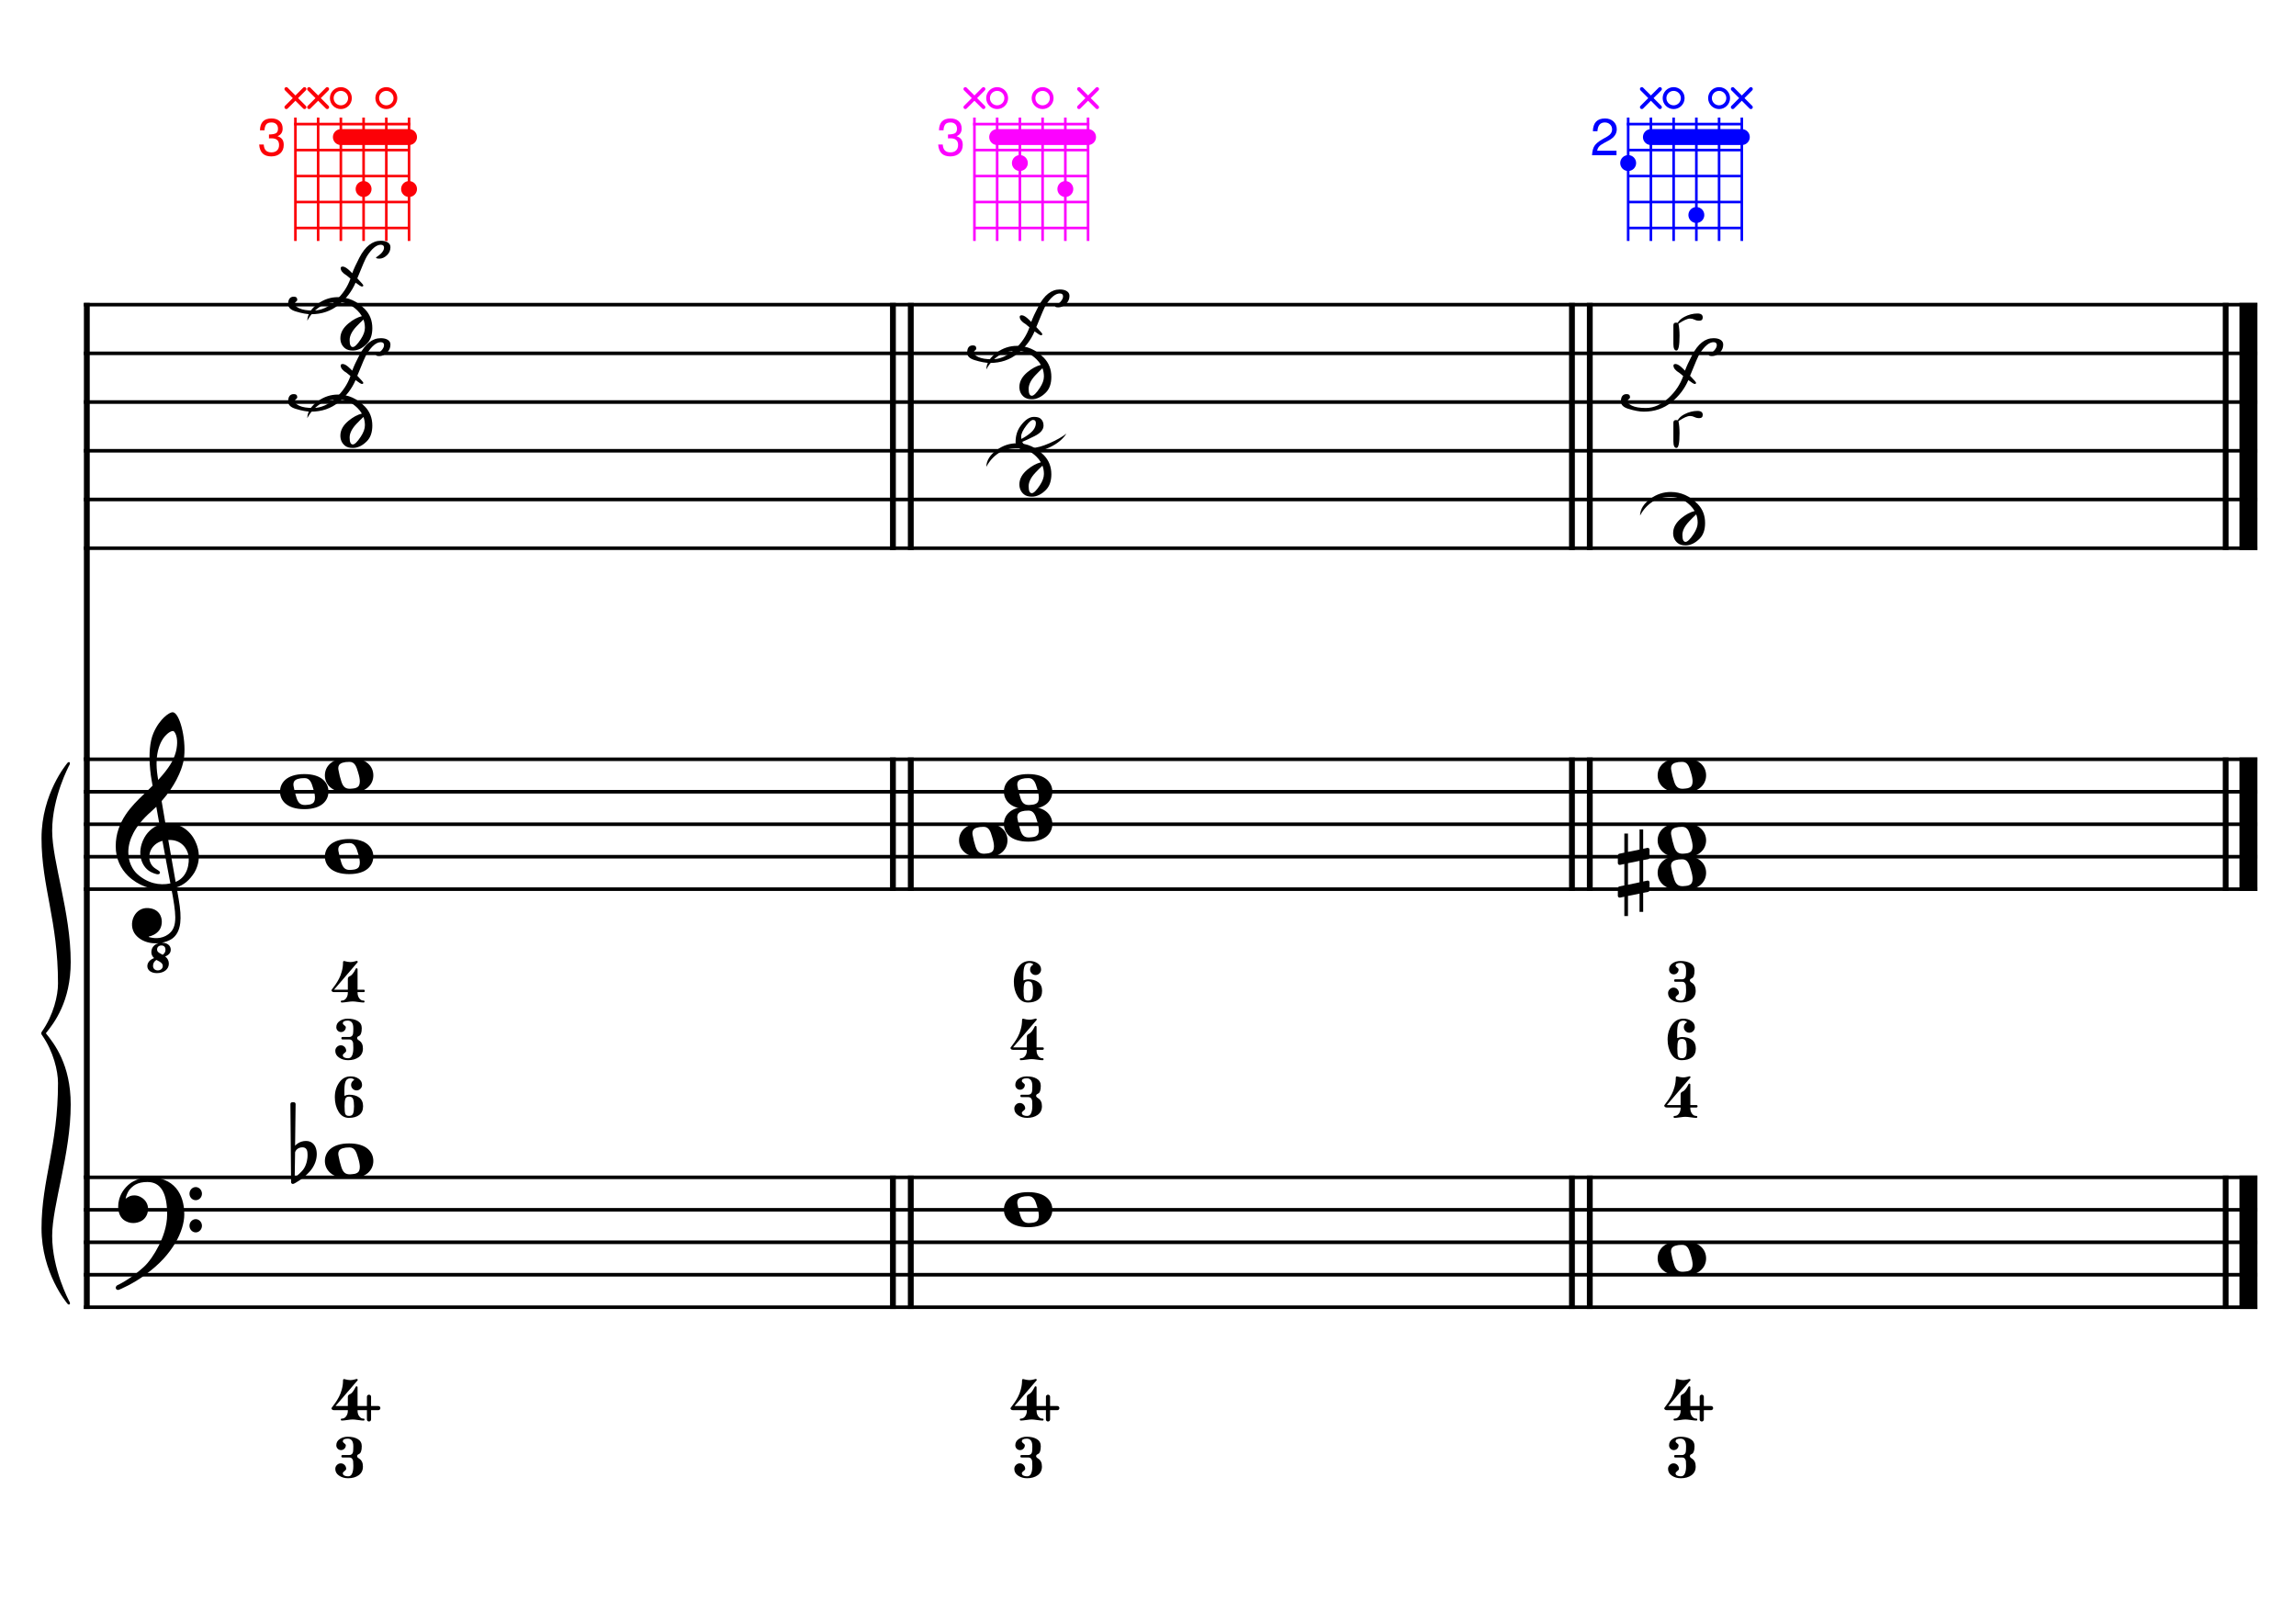 <?xml version="1.0" encoding="UTF-8" standalone="no"?>
<svg width="4209.44px" height="2976.38px" viewBox="0 0 4209.44 2976.38"
 xmlns="http://www.w3.org/2000/svg" xmlns:xlink="http://www.w3.org/1999/xlink" version="1.2" baseProfile="tiny">
<title>Accords (51)</title>
<desc>Generated by MuseScore 3.6.2</desc>
<polyline class="StaffLines" fill="none" stroke="#000000" stroke-width="6.55" stroke-linejoin="bevel" points="153.819,558.425 4138.58,558.425"/>
<polyline class="StaffLines" fill="none" stroke="#000000" stroke-width="6.55" stroke-linejoin="bevel" points="153.819,647.717 4138.58,647.717"/>
<polyline class="StaffLines" fill="none" stroke="#000000" stroke-width="6.55" stroke-linejoin="bevel" points="153.819,737.008 4138.58,737.008"/>
<polyline class="StaffLines" fill="none" stroke="#000000" stroke-width="6.55" stroke-linejoin="bevel" points="153.819,826.299 4138.58,826.299"/>
<polyline class="StaffLines" fill="none" stroke="#000000" stroke-width="6.55" stroke-linejoin="bevel" points="153.819,915.591 4138.58,915.591"/>
<polyline class="StaffLines" fill="none" stroke="#000000" stroke-width="6.55" stroke-linejoin="bevel" points="153.819,1004.88 4138.58,1004.88"/>
<polyline class="StaffLines" fill="none" stroke="#000000" stroke-width="6.55" stroke-linejoin="bevel" points="153.819,1391.81 4138.58,1391.81"/>
<polyline class="StaffLines" fill="none" stroke="#000000" stroke-width="6.55" stroke-linejoin="bevel" points="153.819,1451.34 4138.58,1451.34"/>
<polyline class="StaffLines" fill="none" stroke="#000000" stroke-width="6.55" stroke-linejoin="bevel" points="153.819,1510.87 4138.58,1510.87"/>
<polyline class="StaffLines" fill="none" stroke="#000000" stroke-width="6.55" stroke-linejoin="bevel" points="153.819,1570.39 4138.58,1570.39"/>
<polyline class="StaffLines" fill="none" stroke="#000000" stroke-width="6.55" stroke-linejoin="bevel" points="153.819,1629.92 4138.58,1629.92"/>
<polyline class="StaffLines" fill="none" stroke="#000000" stroke-width="6.55" stroke-linejoin="bevel" points="153.819,2158.12 4138.58,2158.12"/>
<polyline class="StaffLines" fill="none" stroke="#000000" stroke-width="6.55" stroke-linejoin="bevel" points="153.819,2217.65 4138.58,2217.65"/>
<polyline class="StaffLines" fill="none" stroke="#000000" stroke-width="6.55" stroke-linejoin="bevel" points="153.819,2277.18 4138.58,2277.18"/>
<polyline class="StaffLines" fill="none" stroke="#000000" stroke-width="6.55" stroke-linejoin="bevel" points="153.819,2336.7 4138.58,2336.7"/>
<polyline class="StaffLines" fill="none" stroke="#000000" stroke-width="6.55" stroke-linejoin="bevel" points="153.819,2396.23 4138.58,2396.23"/>
<polyline class="BarLine" fill="none" stroke="#000000" stroke-width="10.71" stroke-linejoin="bevel" points="159.176,2154.85 159.176,2399.51"/>
<polyline class="BarLine" fill="none" stroke="#000000" stroke-width="10.71" stroke-linejoin="bevel" points="1637.07,2154.85 1637.07,2399.51"/>
<polyline class="BarLine" fill="none" stroke="#000000" stroke-width="10.71" stroke-linejoin="bevel" points="1669.81,2154.85 1669.81,2399.51"/>
<polyline class="BarLine" fill="none" stroke="#000000" stroke-width="10.71" stroke-linejoin="bevel" points="2881.97,2154.85 2881.97,2399.51"/>
<polyline class="BarLine" fill="none" stroke="#000000" stroke-width="10.71" stroke-linejoin="bevel" points="2914.71,2154.85 2914.71,2399.51"/>
<polyline class="BarLine" fill="none" stroke="#000000" stroke-width="10.71" stroke-linejoin="bevel" points="4080.54,2154.85 4080.54,2399.51"/>
<polyline class="BarLine" fill="none" stroke="#000000" stroke-width="32.74" stroke-linejoin="bevel" points="4122.21,2154.85 4122.21,2399.51"/>
<polyline class="BarLine" fill="none" stroke="#000000" stroke-width="10.71" stroke-linejoin="bevel" points="159.176,1388.54 159.176,2158.12"/>
<polyline class="BarLine" fill="none" stroke="#000000" stroke-width="10.71" stroke-linejoin="bevel" points="1637.07,1388.54 1637.07,1633.2"/>
<polyline class="BarLine" fill="none" stroke="#000000" stroke-width="10.71" stroke-linejoin="bevel" points="1669.81,1388.54 1669.81,1633.2"/>
<polyline class="BarLine" fill="none" stroke="#000000" stroke-width="10.71" stroke-linejoin="bevel" points="2881.97,1388.54 2881.97,1633.2"/>
<polyline class="BarLine" fill="none" stroke="#000000" stroke-width="10.71" stroke-linejoin="bevel" points="2914.71,1388.54 2914.71,1633.2"/>
<polyline class="BarLine" fill="none" stroke="#000000" stroke-width="10.71" stroke-linejoin="bevel" points="4080.54,1388.54 4080.54,1633.2"/>
<polyline class="BarLine" fill="none" stroke="#000000" stroke-width="32.74" stroke-linejoin="bevel" points="4122.21,1388.54 4122.21,1633.2"/>
<polyline class="BarLine" fill="none" stroke="#000000" stroke-width="10.71" stroke-linejoin="bevel" points="159.176,555.151 159.176,1391.81"/>
<polyline class="BarLine" fill="none" stroke="#000000" stroke-width="10.71" stroke-linejoin="bevel" points="1637.07,555.151 1637.07,1008.16"/>
<polyline class="BarLine" fill="none" stroke="#000000" stroke-width="10.71" stroke-linejoin="bevel" points="1669.81,555.151 1669.81,1008.16"/>
<polyline class="BarLine" fill="none" stroke="#000000" stroke-width="10.71" stroke-linejoin="bevel" points="2881.97,555.151 2881.97,1008.16"/>
<polyline class="BarLine" fill="none" stroke="#000000" stroke-width="10.71" stroke-linejoin="bevel" points="2914.71,555.151 2914.71,1008.16"/>
<polyline class="BarLine" fill="none" stroke="#000000" stroke-width="10.71" stroke-linejoin="bevel" points="4080.54,555.151 4080.54,1008.16"/>
<polyline class="BarLine" fill="none" stroke="#000000" stroke-width="32.74" stroke-linejoin="bevel" points="4122.21,555.151 4122.21,1008.16"/>
<path class="Accidental" transform="matrix(2.381,0,0,2.381,532.433,2128.36)" d="M20.1,-7.9 C19.5,-11.8 17.1,-15.5 12,-15.5 C7,-15.5 4.1,-12.4 3.6,-11.8 L4,-43.9 C4,-44.7 3.4,-45.3 2.6,-45.3 L1.4,-45.3 C0.6,-45.3 0,-44.7 0,-43.9 L0.5,16.2 C0.5,17 1.1,17.6 1.9,17.6 C2.1,17.6 2.5,17.5 2.7,17.4 C3.1,17.2 9.6,14 15,7.9 C18.8,3.6 20.3,-1.3 20.3,-5.4 C20.3,-6.3 20.2,-7.1 20.1,-7.9 M13.2,-4 C13.2,-2.5 12.8,2.1 10.3,5.9 C8.6,8.5 5.2,11.2 3.3,12.7 L3.6,-6.8 C3.8,-7.7 5.3,-10.6 9.3,-10.6 C12.9,-10.6 13.2,-7.2 13.2,-5.1 L13.2,-4 "/>
<path class="Accidental" transform="matrix(2.381,0,0,2.381,2966.13,1600.16)" d="M23.3,-10.6 C23.9,-10.7 24.4,-11.4 24.4,-12 L24.4,-17.9 C24.4,-18.7 23.8,-19.3 23,-19.3 L22.8,-19.3 L19.5,-18.6 L19.5,-33.5 L16.7,-33.5 L16.7,-18 L7.8,-16.2 L7.8,-30.3 L5,-30.3 L5,-15.6 L1.1,-14.8 C0.5,-14.7 0,-14 0,-13.4 L0,-13.2 L0,-7.4 L0,-7.6 C0,-6.8 0.6,-6.2 1.4,-6.2 L1.7,-6.2 L5,-6.9 L5,9.6 L1.1,10.4 C0.5,10.5 0,11.2 0,11.8 L0,17.6 C0,18.4 0.6,19 1.4,19 L1.7,19 L5,18.3 L5,33.2 L7.8,33.2 L7.8,17.7 L16.7,15.9 L16.7,30 L19.5,30 L19.5,15.3 L23.3,14.6 C23.9,14.5 24.4,13.8 24.4,13.2 L24.4,7.3 C24.4,6.5 23.8,5.9 23,5.9 L22.8,5.9 L19.5,6.6 L19.5,-9.9 L23.3,-10.6 M7.8,9.1 L7.8,-7.5 L16.7,-9.3 L16.7,7.2 L7.8,9.1 "/>
<path class="Note" transform="matrix(2.381,0,0,2.381,595.643,2128.36)" d="M18.7,-13.6 C4.9,-13.6 0,-6.6 0,-0.1 C0,6.4 4.9,13.4 18.7,13.4 C32.5,13.4 37.3,6.4 37.3,-0.1 C37.3,-6.6 32.5,-13.6 18.7,-13.6 M10.4,-4.5 C10.3,-4.9 10.3,-5.3 10.3,-5.7 C10.3,-6.5 10.5,-7.3 10.9,-8 C11.6,-9 12.8,-9.7 14.3,-10 C15.6,-10.3 16.3,-10.5 18.9,-10.5 L19,-10.5 C23,-10.5 24.3,-6.8 25.4,-3 L25.7,-2 C26.5,0.6 26.9,2.8 26.9,4.5 C26.9,5.7 26.7,6.8 26.3,7.6 C25.7,8.7 24.7,9.4 23,9.8 C22.1,10 20.6,10.1 20.6,10.1 C20.1,10.1 19.7,10.2 19.3,10.2 C16.1,10.2 14.1,9 12.7,4.7 C11.5,1 11.3,-0.1 10.4,-4.5"/>
<path class="Note" transform="matrix(2.381,0,0,2.381,1840.54,2217.65)" d="M18.7,-13.6 C4.9,-13.6 0,-6.6 0,-0.1 C0,6.4 4.9,13.4 18.7,13.4 C32.5,13.4 37.3,6.4 37.3,-0.1 C37.3,-6.6 32.5,-13.6 18.7,-13.6 M10.4,-4.5 C10.3,-4.9 10.3,-5.3 10.3,-5.7 C10.3,-6.5 10.5,-7.3 10.9,-8 C11.6,-9 12.8,-9.7 14.3,-10 C15.6,-10.3 16.3,-10.5 18.9,-10.5 L19,-10.5 C23,-10.5 24.3,-6.8 25.4,-3 L25.7,-2 C26.5,0.6 26.9,2.8 26.9,4.5 C26.9,5.7 26.7,6.8 26.3,7.6 C25.7,8.7 24.7,9.4 23,9.8 C22.1,10 20.6,10.1 20.6,10.1 C20.1,10.1 19.7,10.2 19.3,10.2 C16.1,10.2 14.1,9 12.7,4.7 C11.5,1 11.3,-0.1 10.4,-4.5"/>
<path class="Note" transform="matrix(2.381,0,0,2.381,3039.11,2306.94)" d="M18.7,-13.6 C4.9,-13.6 0,-6.6 0,-0.1 C0,6.4 4.9,13.4 18.7,13.4 C32.5,13.4 37.3,6.4 37.3,-0.1 C37.3,-6.6 32.5,-13.6 18.7,-13.6 M10.4,-4.5 C10.3,-4.9 10.3,-5.3 10.3,-5.7 C10.3,-6.5 10.5,-7.3 10.9,-8 C11.6,-9 12.8,-9.7 14.3,-10 C15.6,-10.3 16.3,-10.5 18.9,-10.5 L19,-10.5 C23,-10.5 24.3,-6.8 25.4,-3 L25.7,-2 C26.5,0.6 26.9,2.8 26.9,4.5 C26.9,5.7 26.7,6.8 26.3,7.6 C25.7,8.7 24.7,9.4 23,9.8 C22.1,10 20.6,10.1 20.6,10.1 C20.1,10.1 19.7,10.2 19.3,10.2 C16.1,10.2 14.1,9 12.7,4.7 C11.5,1 11.3,-0.1 10.4,-4.5"/>
<path class="Note" transform="matrix(2.381,0,0,2.381,595.643,1570.39)" d="M18.7,-13.6 C4.9,-13.6 0,-6.6 0,-0.1 C0,6.4 4.9,13.4 18.7,13.4 C32.5,13.4 37.3,6.4 37.3,-0.1 C37.3,-6.6 32.5,-13.6 18.7,-13.6 M10.4,-4.5 C10.3,-4.9 10.3,-5.3 10.3,-5.7 C10.3,-6.5 10.5,-7.3 10.9,-8 C11.6,-9 12.8,-9.7 14.3,-10 C15.6,-10.3 16.3,-10.5 18.9,-10.5 L19,-10.5 C23,-10.5 24.3,-6.8 25.4,-3 L25.7,-2 C26.5,0.6 26.9,2.8 26.9,4.5 C26.9,5.7 26.7,6.8 26.3,7.6 C25.7,8.7 24.7,9.4 23,9.8 C22.1,10 20.6,10.1 20.6,10.1 C20.1,10.1 19.7,10.2 19.3,10.2 C16.1,10.2 14.1,9 12.7,4.7 C11.5,1 11.3,-0.1 10.4,-4.5"/>
<path class="Note" transform="matrix(2.381,0,0,2.381,513.384,1451.34)" d="M18.7,-13.6 C4.9,-13.6 0,-6.6 0,-0.1 C0,6.4 4.9,13.4 18.7,13.4 C32.5,13.4 37.3,6.4 37.3,-0.1 C37.3,-6.6 32.5,-13.6 18.7,-13.6 M10.4,-4.5 C10.3,-4.9 10.3,-5.3 10.3,-5.7 C10.3,-6.5 10.5,-7.3 10.9,-8 C11.6,-9 12.8,-9.7 14.3,-10 C15.6,-10.3 16.3,-10.5 18.9,-10.5 L19,-10.5 C23,-10.5 24.3,-6.8 25.4,-3 L25.7,-2 C26.5,0.6 26.9,2.8 26.9,4.5 C26.9,5.7 26.7,6.8 26.3,7.6 C25.7,8.7 24.7,9.4 23,9.8 C22.1,10 20.6,10.1 20.6,10.1 C20.1,10.1 19.7,10.2 19.3,10.2 C16.1,10.2 14.1,9 12.7,4.7 C11.5,1 11.3,-0.1 10.4,-4.5"/>
<path class="Note" transform="matrix(2.381,0,0,2.381,595.643,1421.57)" d="M18.7,-13.6 C4.9,-13.6 0,-6.6 0,-0.1 C0,6.4 4.9,13.4 18.7,13.4 C32.5,13.4 37.3,6.4 37.3,-0.1 C37.3,-6.6 32.5,-13.6 18.7,-13.6 M10.4,-4.5 C10.3,-4.9 10.3,-5.3 10.3,-5.7 C10.3,-6.5 10.5,-7.3 10.9,-8 C11.6,-9 12.8,-9.7 14.3,-10 C15.6,-10.3 16.3,-10.5 18.9,-10.5 L19,-10.5 C23,-10.5 24.3,-6.8 25.4,-3 L25.7,-2 C26.5,0.6 26.9,2.8 26.9,4.5 C26.9,5.7 26.7,6.8 26.3,7.6 C25.7,8.7 24.7,9.4 23,9.8 C22.1,10 20.6,10.1 20.6,10.1 C20.1,10.1 19.7,10.2 19.3,10.2 C16.1,10.2 14.1,9 12.7,4.7 C11.5,1 11.3,-0.1 10.4,-4.5"/>
<path class="Note" transform="matrix(2.381,0,0,2.381,1758.28,1540.63)" d="M18.7,-13.6 C4.9,-13.6 0,-6.6 0,-0.1 C0,6.4 4.9,13.4 18.7,13.4 C32.5,13.4 37.3,6.4 37.3,-0.1 C37.3,-6.6 32.5,-13.6 18.7,-13.6 M10.4,-4.5 C10.3,-4.9 10.3,-5.3 10.3,-5.7 C10.3,-6.5 10.5,-7.3 10.9,-8 C11.6,-9 12.8,-9.7 14.3,-10 C15.6,-10.3 16.3,-10.5 18.9,-10.5 L19,-10.5 C23,-10.5 24.3,-6.8 25.4,-3 L25.7,-2 C26.5,0.6 26.9,2.8 26.9,4.5 C26.9,5.7 26.7,6.8 26.3,7.6 C25.7,8.7 24.7,9.4 23,9.8 C22.1,10 20.6,10.1 20.6,10.1 C20.1,10.1 19.7,10.2 19.3,10.2 C16.1,10.2 14.1,9 12.7,4.7 C11.5,1 11.3,-0.1 10.4,-4.5"/>
<path class="Note" transform="matrix(2.381,0,0,2.381,1840.54,1510.87)" d="M18.7,-13.6 C4.9,-13.6 0,-6.6 0,-0.1 C0,6.4 4.9,13.4 18.7,13.4 C32.5,13.4 37.3,6.4 37.3,-0.1 C37.3,-6.6 32.5,-13.6 18.7,-13.6 M10.4,-4.5 C10.3,-4.9 10.3,-5.3 10.3,-5.7 C10.3,-6.5 10.5,-7.3 10.9,-8 C11.6,-9 12.8,-9.7 14.3,-10 C15.6,-10.3 16.3,-10.5 18.9,-10.5 L19,-10.5 C23,-10.5 24.3,-6.8 25.4,-3 L25.7,-2 C26.5,0.6 26.9,2.8 26.9,4.5 C26.9,5.7 26.7,6.8 26.3,7.6 C25.7,8.7 24.7,9.4 23,9.8 C22.1,10 20.6,10.1 20.6,10.1 C20.1,10.1 19.7,10.2 19.3,10.2 C16.1,10.2 14.1,9 12.7,4.7 C11.5,1 11.3,-0.1 10.4,-4.5"/>
<path class="Note" transform="matrix(2.381,0,0,2.381,1840.54,1451.34)" d="M18.7,-13.6 C4.9,-13.6 0,-6.6 0,-0.1 C0,6.4 4.9,13.4 18.7,13.4 C32.5,13.4 37.3,6.4 37.3,-0.1 C37.3,-6.6 32.5,-13.6 18.7,-13.6 M10.4,-4.5 C10.3,-4.9 10.3,-5.3 10.3,-5.7 C10.3,-6.5 10.5,-7.3 10.9,-8 C11.6,-9 12.8,-9.7 14.3,-10 C15.6,-10.3 16.3,-10.5 18.9,-10.5 L19,-10.5 C23,-10.5 24.3,-6.8 25.4,-3 L25.7,-2 C26.5,0.6 26.9,2.8 26.9,4.5 C26.9,5.7 26.7,6.8 26.3,7.6 C25.7,8.7 24.7,9.4 23,9.8 C22.1,10 20.6,10.1 20.6,10.1 C20.1,10.1 19.7,10.2 19.3,10.2 C16.1,10.2 14.1,9 12.7,4.7 C11.5,1 11.3,-0.1 10.4,-4.5"/>
<path class="Note" transform="matrix(2.381,0,0,2.381,3039.11,1600.16)" d="M18.7,-13.6 C4.9,-13.6 0,-6.6 0,-0.1 C0,6.4 4.9,13.4 18.7,13.4 C32.5,13.4 37.3,6.4 37.3,-0.1 C37.3,-6.6 32.5,-13.6 18.7,-13.6 M10.4,-4.5 C10.3,-4.9 10.3,-5.3 10.3,-5.7 C10.3,-6.5 10.5,-7.3 10.9,-8 C11.6,-9 12.8,-9.7 14.3,-10 C15.6,-10.3 16.3,-10.5 18.9,-10.5 L19,-10.5 C23,-10.5 24.3,-6.8 25.4,-3 L25.7,-2 C26.5,0.6 26.9,2.8 26.9,4.5 C26.9,5.7 26.7,6.8 26.3,7.6 C25.7,8.7 24.7,9.4 23,9.8 C22.1,10 20.6,10.1 20.6,10.1 C20.1,10.1 19.7,10.2 19.3,10.2 C16.1,10.2 14.1,9 12.7,4.7 C11.5,1 11.3,-0.1 10.4,-4.5"/>
<path class="Note" transform="matrix(2.381,0,0,2.381,3039.11,1540.63)" d="M18.7,-13.6 C4.9,-13.6 0,-6.6 0,-0.1 C0,6.4 4.9,13.4 18.7,13.4 C32.5,13.4 37.3,6.4 37.3,-0.1 C37.3,-6.6 32.5,-13.6 18.7,-13.6 M10.4,-4.5 C10.3,-4.9 10.3,-5.3 10.3,-5.7 C10.3,-6.5 10.5,-7.3 10.9,-8 C11.6,-9 12.8,-9.7 14.3,-10 C15.6,-10.3 16.3,-10.5 18.9,-10.5 L19,-10.5 C23,-10.5 24.3,-6.8 25.4,-3 L25.7,-2 C26.5,0.6 26.9,2.8 26.9,4.5 C26.9,5.7 26.7,6.8 26.3,7.6 C25.7,8.7 24.7,9.4 23,9.8 C22.1,10 20.6,10.1 20.6,10.1 C20.1,10.1 19.7,10.2 19.3,10.2 C16.1,10.2 14.1,9 12.7,4.7 C11.5,1 11.3,-0.1 10.4,-4.5"/>
<path class="Note" transform="matrix(2.381,0,0,2.381,3039.11,1421.57)" d="M18.7,-13.6 C4.9,-13.6 0,-6.6 0,-0.1 C0,6.4 4.9,13.4 18.7,13.4 C32.5,13.4 37.3,6.4 37.3,-0.1 C37.3,-6.6 32.5,-13.6 18.7,-13.6 M10.4,-4.5 C10.3,-4.9 10.3,-5.3 10.3,-5.7 C10.3,-6.5 10.5,-7.3 10.9,-8 C11.6,-9 12.8,-9.7 14.3,-10 C15.6,-10.3 16.3,-10.5 18.9,-10.5 L19,-10.5 C23,-10.5 24.3,-6.8 25.4,-3 L25.7,-2 C26.5,0.6 26.9,2.8 26.9,4.5 C26.9,5.7 26.7,6.8 26.3,7.6 C25.7,8.7 24.7,9.4 23,9.8 C22.1,10 20.6,10.1 20.6,10.1 C20.1,10.1 19.7,10.2 19.3,10.2 C16.1,10.2 14.1,9 12.7,4.7 C11.5,1 11.3,-0.1 10.4,-4.5"/>
<path class="Note" d="M563.374,587.916 C563.684,576.217 570.153,565.836 582.781,556.771 C594.015,548.714 606.295,544.685 619.62,544.685 C638.291,544.685 654.755,552.007 669.01,566.649 C678.074,576.024 682.607,587.645 682.607,601.513 C682.607,613.986 679.275,623.554 672.612,630.217 C664.478,638.429 655.878,642.535 646.814,642.535 C640.616,642.535 635.812,641.14 632.403,638.351 C626.825,633.78 624.036,627.66 624.036,619.99 C624.036,610.073 628.995,601.009 638.911,592.797 C647.046,586.056 655.22,581.64 663.432,579.549 C661.262,575.83 658.512,572.344 655.181,569.09 C644.799,558.941 633.023,553.866 619.853,553.866 C606.14,553.866 594.79,556.849 585.803,562.814 C576.506,568.935 569.03,577.302 563.374,587.916 M666.337,585.708 C662.076,589.659 657.815,593.881 653.554,598.375 C645.187,607.207 641.003,615.574 641.003,623.476 C641.003,631.921 642.94,636.143 646.814,636.143 C650.3,636.143 655.181,631.379 661.456,621.849 C666.492,614.257 669.01,607.284 669.01,600.931 C669.01,595.508 668.119,590.434 666.337,585.708"/>
<path class="Note" d="M563.374,766.499 C563.684,754.8 570.153,744.418 582.781,735.354 C594.015,727.297 606.295,723.268 619.62,723.268 C638.291,723.268 654.755,730.589 669.01,745.232 C678.074,754.606 682.607,766.227 682.607,780.095 C682.607,792.568 679.275,802.137 672.612,808.799 C664.478,817.012 655.878,821.118 646.814,821.118 C640.616,821.118 635.812,819.723 632.403,816.934 C626.825,812.363 624.036,806.243 624.036,798.573 C624.036,788.656 628.995,779.592 638.911,771.379 C647.046,764.639 655.22,760.223 663.432,758.131 C661.262,754.413 658.512,750.926 655.181,747.672 C644.799,737.523 633.023,732.449 619.853,732.449 C606.14,732.449 594.79,735.431 585.803,741.397 C576.506,747.517 569.03,755.885 563.374,766.499 M666.337,764.291 C662.076,768.242 657.815,772.464 653.554,776.957 C645.187,785.79 641.003,794.157 641.003,802.059 C641.003,810.504 642.94,814.726 646.814,814.726 C650.3,814.726 655.181,809.961 661.456,800.432 C666.492,792.84 669.01,785.867 669.01,779.514 C669.01,774.091 668.119,769.016 666.337,764.291"/>
<path class="Note" d="M689.338,471.896 C693.676,468.952 696.814,466.512 698.751,464.575 C702.315,460.778 704.097,457.292 704.097,454.116 C704.097,450.474 702.082,448.654 698.054,448.654 C690.229,448.654 681.861,455.549 672.952,469.339 C670.24,473.523 664.275,487.158 655.056,510.246 C662.416,517.838 666.096,522.138 666.096,523.145 C666.096,524.54 665.205,525.237 663.423,525.237 C662.028,525.237 658.193,522.874 651.918,518.148 C645.1,534.03 634.757,547.588 620.889,558.822 C606.712,570.288 589.784,576.021 570.105,576.021 C562.59,576.021 553.177,574.278 541.866,570.791 C532.802,568.002 528.269,563.548 528.269,557.427 C528.269,548.363 531.756,543.831 538.728,543.831 C542.912,543.831 545.004,545.767 545.004,549.641 C545.004,550.881 544.035,552.198 542.098,553.592 C541.091,554.29 540.588,555.645 540.588,557.66 C540.588,560.061 543.261,562.541 548.606,565.097 C554.417,567.886 562.939,569.281 574.173,569.281 C588.66,569.281 602.644,563.005 616.125,550.455 C628.366,539.066 637.159,525.818 642.505,510.71 C640.413,509.006 638.166,507.147 635.764,505.132 C628.327,500.716 624.608,496.184 624.608,491.536 C624.608,489.599 625.887,488.63 628.443,488.63 C631.852,488.63 636.462,491.536 642.272,497.346 C643.512,498.586 644.674,499.748 645.759,500.832 C648.47,493.395 652.809,483.943 658.774,472.477 C669.543,451.714 682.636,441.332 698.054,441.332 C703.554,441.332 707.893,442.378 711.069,444.47 C714.246,446.562 715.834,449.429 715.834,453.07 C715.834,458.88 713.703,463.8 709.442,467.829 C705.026,472.012 700.417,474.104 695.613,474.104 C691.43,474.104 689.338,473.368 689.338,471.896"/>
<path class="Note" d="M689.338,650.479 C693.676,647.535 696.814,645.094 698.751,643.157 C702.315,639.361 704.097,635.875 704.097,632.698 C704.097,629.057 702.082,627.236 698.054,627.236 C690.229,627.236 681.861,634.132 672.952,647.922 C670.24,652.106 664.275,665.741 655.056,688.828 C662.416,696.421 666.096,700.721 666.096,701.728 C666.096,703.122 665.205,703.819 663.423,703.819 C662.028,703.819 658.193,701.457 651.918,696.731 C645.1,712.613 634.757,726.171 620.889,737.404 C606.712,748.871 589.784,754.604 570.105,754.604 C562.59,754.604 553.177,752.86 541.866,749.374 C532.802,746.585 528.269,742.13 528.269,736.01 C528.269,726.945 531.756,722.413 538.728,722.413 C542.912,722.413 545.004,724.35 545.004,728.224 C545.004,729.463 544.035,730.78 542.098,732.175 C541.091,732.872 540.588,734.228 540.588,736.242 C540.588,738.644 543.261,741.123 548.606,743.68 C554.417,746.469 562.939,747.863 574.173,747.863 C588.66,747.863 602.644,741.588 616.125,729.037 C628.366,717.649 637.159,704.401 642.505,689.293 C640.413,687.589 638.166,685.729 635.764,683.715 C628.327,679.299 624.608,674.767 624.608,670.118 C624.608,668.181 625.887,667.213 628.443,667.213 C631.852,667.213 636.462,670.118 642.272,675.929 C643.512,677.168 644.674,678.331 645.759,679.415 C648.47,671.978 652.809,662.526 658.774,651.06 C669.543,630.297 682.636,619.915 698.054,619.915 C703.554,619.915 707.893,620.961 711.069,623.053 C714.246,625.145 715.834,628.011 715.834,631.652 C715.834,637.463 713.703,642.383 709.442,646.411 C705.026,650.595 700.417,652.687 695.613,652.687 C691.43,652.687 689.338,651.951 689.338,650.479"/>
<path class="Note" d="M1808.27,855.79 C1808.58,844.091 1815.05,833.71 1827.67,824.645 C1838.91,816.588 1851.19,812.559 1864.51,812.559 C1883.18,812.559 1899.65,819.881 1913.9,834.523 C1922.97,843.898 1927.5,855.519 1927.5,869.387 C1927.5,881.86 1924.17,891.428 1917.51,898.091 C1909.37,906.303 1900.77,910.409 1891.71,910.409 C1885.51,910.409 1880.71,909.014 1877.3,906.225 C1871.72,901.654 1868.93,895.534 1868.93,887.864 C1868.93,877.947 1873.89,868.883 1883.8,860.671 C1891.94,853.93 1900.11,849.514 1908.32,847.423 C1906.16,843.704 1903.4,840.218 1900.07,836.964 C1889.69,826.815 1877.92,821.74 1864.75,821.74 C1851.03,821.74 1839.68,824.723 1830.7,830.688 C1821.4,836.809 1813.92,845.176 1808.27,855.79 M1911.23,853.582 C1906.97,857.533 1902.71,861.755 1898.45,866.249 C1890.08,875.081 1885.9,883.448 1885.9,891.35 C1885.9,899.795 1887.83,904.017 1891.71,904.017 C1895.19,904.017 1900.07,899.253 1906.35,889.723 C1911.38,882.131 1913.9,875.158 1913.9,868.805 C1913.9,863.382 1913.01,858.308 1911.23,853.582"/>
<path class="Note" d="M1934.23,561.187 C1938.57,558.243 1941.71,555.803 1943.64,553.866 C1947.21,550.07 1948.99,546.583 1948.99,543.407 C1948.99,539.766 1946.97,537.945 1942.95,537.945 C1935.12,537.945 1926.75,544.84 1917.84,558.631 C1915.13,562.814 1909.17,576.45 1899.95,599.537 C1907.31,607.129 1910.99,611.429 1910.99,612.436 C1910.99,613.831 1910.1,614.528 1908.32,614.528 C1906.92,614.528 1903.09,612.165 1896.81,607.439 C1889.99,623.321 1879.65,636.879 1865.78,648.113 C1851.6,659.579 1834.68,665.312 1815,665.312 C1807.48,665.312 1798.07,663.569 1786.76,660.083 C1777.69,657.294 1773.16,652.839 1773.16,646.719 C1773.16,637.654 1776.65,633.122 1783.62,633.122 C1787.8,633.122 1789.9,635.059 1789.9,638.932 C1789.9,640.172 1788.93,641.489 1786.99,642.884 C1785.98,643.581 1785.48,644.937 1785.48,646.951 C1785.48,649.353 1788.15,651.832 1793.5,654.388 C1799.31,657.178 1807.83,658.572 1819.07,658.572 C1833.55,658.572 1847.54,652.297 1861.02,639.746 C1873.26,628.357 1882.05,615.109 1887.4,600.002 C1885.31,598.297 1883.06,596.438 1880.66,594.424 C1873.22,590.008 1869.5,585.475 1869.5,580.827 C1869.5,578.89 1870.78,577.922 1873.34,577.922 C1876.74,577.922 1881.35,580.827 1887.17,586.638 C1888.4,587.877 1889.57,589.039 1890.65,590.124 C1893.36,582.686 1897.7,573.235 1903.67,561.768 C1914.44,541.005 1927.53,530.624 1942.95,530.624 C1948.45,530.624 1952.79,531.67 1955.96,533.762 C1959.14,535.853 1960.73,538.72 1960.73,542.361 C1960.73,548.172 1958.6,553.091 1954.34,557.12 C1949.92,561.304 1945.31,563.395 1940.51,563.395 C1936.32,563.395 1934.23,562.659 1934.23,561.187"/>
<path class="Note" d="M1955.15,794.854 C1948.8,804.848 1938.76,813.138 1925.05,819.723 C1913.12,825.456 1901.96,828.323 1891.58,828.323 C1883.29,828.323 1876.4,826.657 1870.9,823.326 C1864.93,819.684 1861.95,815.346 1861.95,810.31 C1861.95,798.921 1864.93,789.121 1870.9,780.909 C1879.03,769.752 1887.24,764.174 1895.53,764.174 C1901.42,764.174 1905.6,765.336 1908.08,767.661 C1911.49,770.682 1913.2,774.827 1913.2,780.095 C1913.2,787.533 1907.66,794.002 1896.58,799.502 C1885.81,804.848 1878.33,808.334 1874.15,809.961 C1875.08,811.898 1876.28,813.641 1877.75,815.191 C1881.39,819.065 1886.35,821.001 1892.63,821.001 C1900.53,821.001 1911.14,818.096 1924.47,812.286 C1937.25,806.63 1947.48,800.819 1955.15,794.854 M1872.52,804.616 C1878.33,801.672 1883.64,798.224 1888.44,794.273 C1895.57,788.462 1899.13,782.187 1899.13,775.447 C1899.13,771.651 1897.39,769.752 1893.91,769.752 C1890.96,769.752 1886.93,773.123 1881.82,779.863 C1875.39,788.23 1872.17,795.048 1872.17,800.316 C1872.17,801.788 1872.29,803.221 1872.52,804.616"/>
<path class="Note" d="M1808.27,677.207 C1808.58,665.509 1815.05,655.127 1827.67,646.063 C1838.91,638.005 1851.19,633.977 1864.51,633.977 C1883.18,633.977 1899.65,641.298 1913.9,655.941 C1922.97,665.315 1927.5,676.936 1927.5,690.804 C1927.5,703.277 1924.17,712.845 1917.51,719.508 C1909.37,727.72 1900.77,731.826 1891.71,731.826 C1885.51,731.826 1880.71,730.432 1877.3,727.643 C1871.72,723.072 1868.93,716.951 1868.93,709.281 C1868.93,699.365 1873.89,690.3 1883.8,682.088 C1891.94,675.348 1900.11,670.932 1908.32,668.84 C1906.16,665.121 1903.4,661.635 1900.07,658.381 C1889.69,648.232 1877.92,643.157 1864.75,643.157 C1851.03,643.157 1839.68,646.14 1830.7,652.106 C1821.4,658.226 1813.92,666.593 1808.27,677.207 M1911.23,674.999 C1906.97,678.95 1902.71,683.173 1898.45,687.666 C1890.08,696.498 1885.9,704.865 1885.9,712.768 C1885.9,721.212 1887.83,725.435 1891.71,725.435 C1895.19,725.435 1900.07,720.67 1906.35,711.141 C1911.38,703.548 1913.9,696.576 1913.9,690.223 C1913.9,684.8 1913.01,679.725 1911.23,674.999"/>
<path class="Note" d="M3006.84,945.081 C3007.15,933.383 3013.62,923.001 3026.25,913.937 C3037.48,905.879 3049.76,901.851 3063.09,901.851 C3081.76,901.851 3098.22,909.172 3112.48,923.815 C3121.54,933.189 3126.07,944.81 3126.07,958.678 C3126.07,971.151 3122.74,980.719 3116.08,987.382 C3107.94,995.594 3099.34,999.7 3090.28,999.7 C3084.08,999.7 3079.28,998.306 3075.87,995.517 C3070.29,990.946 3067.5,984.825 3067.5,977.155 C3067.5,967.239 3072.46,958.174 3082.38,949.962 C3090.51,943.222 3098.69,938.806 3106.9,936.714 C3104.73,932.995 3101.98,929.509 3098.65,926.255 C3088.26,916.106 3076.49,911.031 3063.32,911.031 C3049.61,911.031 3038.26,914.014 3029.27,919.98 C3019.97,926.1 3012.5,934.467 3006.84,945.081 M3109.8,942.873 C3105.54,946.824 3101.28,951.047 3097.02,955.54 C3088.65,964.372 3084.47,972.739 3084.47,980.642 C3084.47,989.086 3086.41,993.309 3090.28,993.309 C3093.77,993.309 3098.65,988.544 3104.92,979.015 C3109.96,971.422 3112.48,964.45 3112.48,958.097 C3112.48,952.674 3111.58,947.599 3109.8,942.873"/>
<path class="Note" d="M3073.65,642.535 C3069.86,642.535 3067.96,638.468 3067.96,630.333 L3067.96,596.283 C3067.96,593.029 3069.55,591.402 3072.72,591.402 C3074.12,591.402 3075.16,591.518 3075.86,591.751 C3078.34,587.412 3082.41,583.771 3088.06,580.827 C3095.96,576.721 3103.98,574.668 3112.12,574.668 C3118.55,574.668 3121.76,577.069 3121.76,581.873 C3121.76,585.902 3119.59,587.916 3115.26,587.916 C3112.16,587.916 3109.21,587.219 3106.42,585.824 C3103.94,584.584 3101.31,583.965 3098.52,583.965 C3093.72,583.965 3086.63,587.102 3077.25,593.378 C3078.57,599.653 3079.23,606.974 3079.23,615.342 C3079.23,633.471 3077.37,642.535 3073.65,642.535"/>
<path class="Note" d="M3073.65,821.118 C3069.86,821.118 3067.96,817.05 3067.96,808.916 L3067.96,774.866 C3067.96,771.612 3069.55,769.985 3072.72,769.985 C3074.12,769.985 3075.16,770.101 3075.86,770.333 C3078.34,765.995 3082.41,762.354 3088.06,759.41 C3095.96,755.304 3103.98,753.25 3112.12,753.25 C3118.55,753.25 3121.76,755.652 3121.76,760.456 C3121.76,764.484 3119.59,766.499 3115.26,766.499 C3112.16,766.499 3109.21,765.801 3106.42,764.407 C3103.94,763.167 3101.31,762.547 3098.52,762.547 C3093.72,762.547 3086.63,765.685 3077.25,771.96 C3078.57,778.236 3079.23,785.557 3079.23,793.924 C3079.23,812.053 3077.37,821.118 3073.65,821.118"/>
<path class="Note" d="M3132.8,650.479 C3137.14,647.535 3140.28,645.094 3142.22,643.157 C3145.78,639.361 3147.56,635.875 3147.56,632.698 C3147.56,629.057 3145.55,627.236 3141.52,627.236 C3133.69,627.236 3125.33,634.132 3116.42,647.922 C3113.71,652.106 3107.74,665.741 3098.52,688.828 C3105.88,696.421 3109.56,700.721 3109.56,701.728 C3109.56,703.122 3108.67,703.819 3106.89,703.819 C3105.49,703.819 3101.66,701.457 3095.38,696.731 C3088.57,712.613 3078.22,726.171 3064.36,737.404 C3050.18,748.871 3033.25,754.604 3013.57,754.604 C3006.06,754.604 2996.64,752.86 2985.33,749.374 C2976.27,746.585 2971.74,742.13 2971.74,736.01 C2971.74,726.945 2975.22,722.413 2982.19,722.413 C2986.38,722.413 2988.47,724.35 2988.47,728.224 C2988.47,729.463 2987.5,730.78 2985.56,732.175 C2984.56,732.872 2984.05,734.228 2984.05,736.242 C2984.05,738.644 2986.73,741.123 2992.07,743.68 C2997.88,746.469 3006.4,747.863 3017.64,747.863 C3032.13,747.863 3046.11,741.588 3059.59,729.037 C3071.83,717.649 3080.62,704.401 3085.97,689.293 C3083.88,687.589 3081.63,685.729 3079.23,683.715 C3071.79,679.299 3068.07,674.767 3068.07,670.118 C3068.07,668.181 3069.35,667.213 3071.91,667.213 C3075.32,667.213 3079.93,670.118 3085.74,675.929 C3086.98,677.168 3088.14,678.331 3089.22,679.415 C3091.94,671.978 3096.27,662.526 3102.24,651.06 C3113.01,630.297 3126.1,619.915 3141.52,619.915 C3147.02,619.915 3151.36,620.961 3154.53,623.053 C3157.71,625.145 3159.3,628.011 3159.3,631.652 C3159.3,637.463 3157.17,642.383 3152.91,646.411 C3148.49,650.595 3143.88,652.687 3139.08,652.687 C3134.9,652.687 3132.8,651.951 3132.8,650.479"/>
<path class="Clef" transform="matrix(2.381,0,0,2.381,212.156,2217.65)" d="M25.4,-25.1 C17.8,-25.1 11.7,-20.7 11.6,-20.7 C5.8,-16.4 3.5,-11.3 2.6,-7.8 C2.1,-6 1.9,-4.2 1.9,-2.5 C1.9,-0.1 2.3,2.1 3.2,4 C4.4,6.7 6.7,8.6 9.7,9.6 C10.9,10 12.2,10.2 13.5,10.2 C15.7,10.2 18,9.6 19.9,8.5 C23,6.8 24.9,3.2 24.9,-0.7 C24.9,-4.2 23.1,-7.4 20.1,-9.3 C18,-10.7 16,-11.1 14.3,-11.1 C13.1,-11.1 12,-10.9 11.1,-10.6 C10.1,-10.2 8.4,-9.2 7.6,-8.5 C7.9,-10.4 9.1,-13.3 10.2,-14.9 C11.3,-16.5 13.5,-18.5 15.2,-19.4 C17.7,-20.8 20.9,-21.4 24.4,-21.4 C34.6,-21.4 39.6,-13.2 39.6,3.6 C39.6,12.9 36.1,21.8 33.1,27.7 C29.8,34.3 25.4,40.6 21.5,44.1 C11.1,53.6 1.3,58.1 1.2,58.1 C1.2,58.1 -0.3,59 0.1,60.5 C0.4,61.5 1.3,61.7 1.9,61.7 C2,61.7 2.3,61.6 2.4,61.6 C2.5,61.6 13.9,56.9 23,49.8 C28.1,46.1 32.7,42.1 36.7,37.8 C40.3,33.9 43.4,29.7 45.9,25.5 C50.3,18 52.8,10.2 52.8,3.5 C52.8,-4.8 50.6,-11.7 46.5,-16.6 C41.8,-22.2 34.7,-25.1 25.4,-25.1 M56.8,-12.4 C56.8,-9.6 59,-7.4 61.6,-7.4 C64.2,-7.4 66.4,-9.6 66.4,-12.4 C66.4,-15.2 64.2,-17.5 61.6,-17.5 C59,-17.5 56.8,-15.2 56.8,-12.4 M56.8,12.3 C56.8,15.1 59,17.4 61.6,17.4 C64.2,17.4 66.4,15.1 66.4,12.3 C66.4,9.5 64.2,7.2 61.6,7.2 C59,7.2 56.8,9.5 56.8,12.3"/>
<path class="Clef" transform="matrix(2.381,0,0,2.381,212.156,1570.39)" d="M63.37,-5.89 C62.14,-11.32 59.5,-15.14 58.72,-16.18 C55.53,-20.45 51.52,-23.3 46.83,-24.65 C43.72,-25.54 40.72,-25.65 38.3,-25.47 C37.26,-31.48 36.26,-37.36 35.35,-42.81 C40.79,-48.97 44.42,-54.77 46.69,-59.07 C50.16,-65.65 51.31,-70.23 51.36,-70.43 C53.08,-75.64 53.44,-83.34 52.34,-91.55 C51.33,-99.1 49.24,-105.81 46.89,-109.06 C45.86,-110.49 44.81,-111.22 43.77,-111.22 C42.55,-111.22 40.04,-109.98 37.15,-107.21 C34.85,-105.01 31.58,-101.12 29.02,-95.11 C26.02,-88.05 25.81,-78.56 26.16,-71.84 C26.54,-64.57 27.65,-58.88 27.66,-58.83 C27.68,-58.74 27.94,-57.24 28.39,-54.67 C28.16,-54.44 27.92,-54.22 27.67,-53.98 C26.63,-52.98 25.44,-51.84 24.06,-50.46 C23.2,-49.6 22.25,-48.69 21.25,-47.72 C12.79,-39.57 0,-27.25 0,-8.1 C0,-3.4 0.9,1.02 2.68,5.03 C4.27,8.63 6.57,11.91 9.5,14.78 C17.23,22.33 27.82,25.54 34.88,25.38 C37.83,25.31 40.46,25.07 42.85,24.62 C44.68,34.22 45.82,41.25 45.86,46.59 C45.9,53.1 44.25,57.07 40.35,59.84 C37.92,61.57 35.11,62.52 32.01,62.67 C29.42,62.79 27.16,62.32 25.73,61.91 L25.72,61.91 C25.72,61.91 25.43,61.83 25.42,61.63 C25.41,61.45 25.76,61.4 25.77,61.4 L25.79,61.4 C27.71,60.96 31.28,59.73 33.64,56.43 C35.44,53.91 36.31,49.29 34.47,45.35 C33.36,42.96 30.85,40.01 25.23,39.56 C22.74,39.36 20.47,39.87 18.47,41.07 C16.66,42.15 15.16,43.79 14.11,45.79 C11.65,50.49 12.11,56.22 15.24,60.06 C18.2,63.68 22.82,65.99 28.25,66.57 C29.1,66.66 29.95,66.7 30.8,66.7 C31.51,66.7 32.22,66.67 32.92,66.61 C31.72,66.94 30.64,67.49 29.77,68.25 C28.28,69.54 27.44,71.38 27.44,73.41 C27.44,75.28 28.06,76.65 29.55,78.04 C28.41,78.5 27.55,78.98 26.79,79.56 C25.25,80.73 24.34,82.46 24.34,84.19 C24.34,87.45 27.3,89.63 31.72,89.63 C37.13,89.63 40.91,86.63 40.91,82.35 C40.91,80.12 39.91,78.18 38.08,76.83 C41.01,75.62 42.37,73.94 42.37,71.56 C42.39,70.05 41.69,68.61 40.49,67.69 C39.28,66.74 37.62,66.24 35.69,66.24 L35.51,66.24 C38.28,65.7 40.92,64.7 43.21,63.28 C46.87,60.71 48.99,56.73 49.67,51.1 C50.23,46.46 49.84,40.55 48.44,32.48 C48.08,30.39 47.54,27.36 46.88,23.6 C52.63,21.68 56.79,18.11 60.56,12.26 C63.85,6.52 64.8,0.42 63.37,-5.89 M32.39,87.54 C30.19,87.54 28.73,86.12 28.73,84.01 C28.73,82.11 29.65,80.5 31.32,79.47 C31.68,79.66 31.77,79.71 32.11,79.88 C33.3,80.48 33.3,80.48 33.55,80.63 L33.56,80.64 C35.47,81.73 36.25,82.76 36.25,84.18 C36.24,86.09 34.59,87.54 32.39,87.54 M38.31,71.63 C38.31,73.27 37.73,74.34 36.18,75.53 C34.74,74.78 34.35,74.56 33.98,74.34 L33.88,74.28 C32.33,73.34 31.85,72.66 31.85,71.4 C31.85,69.6 33.23,68.34 35.19,68.34 C37.17,68.35 38.31,69.55 38.31,71.63 M33.15,-83.81 C34.93,-89.55 37.67,-92.8 39.66,-94.53 C41.41,-96.05 43.06,-96.76 43.98,-96.76 C44.12,-96.76 44.24,-96.74 44.34,-96.71 C44.8,-96.57 45.33,-96 45.8,-95.13 C48.11,-90.84 47.37,-84.13 46.03,-79.69 C44.4,-74.29 41.48,-68.68 32.69,-59.06 C32.52,-60.17 32.36,-61.22 32.21,-62.2 C30.95,-70.49 31.27,-77.76 33.15,-83.81 M29.15,20.31 C24.51,19.09 20.08,16.59 16.32,13.09 C15.01,11.86 13.14,9.69 11.67,6.3 C10.31,3.14 9.65,-0.29 9.7,-3.88 C9.77,-8.57 11.08,-13.39 13.59,-18.18 C16.51,-23.76 21.07,-29.29 27.13,-34.62 C28.58,-35.9 29.95,-37.18 31.24,-38.46 C32,-34.2 32.83,-29.51 33.71,-24.63 C29.86,-23.36 25.11,-20.21 22,-14.56 C18.47,-7.99 18.61,-2.47 19.34,1.01 C20.28,5.47 22.81,9.23 26.27,11.32 C27.2,11.88 31.33,14.01 33.17,13.43 C33.54,13.31 33.81,13.09 33.95,12.76 C34.46,11.59 33.44,10.95 31.88,9.99 C31.28,9.62 30.61,9.2 29.88,8.67 C26.56,6.18 25.11,1.73 26.18,-2.65 C26.76,-5.05 28.04,-7.21 29.88,-8.91 C31.55,-10.46 33.59,-11.56 35.97,-12.2 C38.01,-0.96 40.07,10.19 41.71,18.55 C41.84,19.24 41.98,19.91 42.11,20.58 C37.71,21.51 33.37,21.42 29.15,20.31 M54.9,10.1 C53.73,13.28 51.27,17.35 46.14,19.41 C46.07,18.99 45.99,18.56 45.91,18.13 C44.36,9.37 42.43,-1.61 40.47,-12.87 C50.82,-13.35 55.09,-5.91 55.98,-1.08 C56.45,1.45 56.45,5.89 54.9,10.1"/>
<path class="FiguredBass" d="M672.706,2577.34 L672.706,2560.36 C672.706,2559.37 673.061,2558.49 673.772,2557.72 C674.484,2556.95 675.396,2556.56 676.509,2556.56 C677.622,2556.56 678.535,2556.95 679.246,2557.72 C679.957,2558.49 680.313,2559.37 680.313,2560.36 L680.313,2577.34 L693.58,2577.34 C694.693,2577.34 695.605,2577.73 696.316,2578.5 C697.028,2579.27 697.383,2580.16 697.383,2581.14 C697.383,2582.13 697.028,2583.02 696.316,2583.79 C695.605,2584.56 694.693,2584.95 693.58,2584.95 L680.313,2584.95 L680.313,2601.93 C680.313,2602.92 679.957,2603.8 679.246,2604.57 C678.535,2605.34 677.622,2605.73 676.509,2605.73 C675.396,2605.73 674.484,2605.34 673.772,2604.57 C673.061,2603.8 672.706,2602.92 672.706,2601.93 L672.706,2584.95 L655.542,2584.95 L655.542,2586.15 C655.542,2589.99 656.563,2593.33 658.604,2596.17 C660.645,2599.02 663.274,2600.44 666.49,2600.44 C667.727,2600.44 668.345,2601 668.345,2602.11 C668.345,2603.35 667.727,2603.97 666.49,2603.97 C664.263,2603.97 660.954,2603.64 656.563,2602.99 C652.172,2602.34 648.847,2602.02 646.59,2602.02 C644.332,2602.02 641.008,2602.34 636.617,2602.99 C632.225,2603.64 628.916,2603.97 626.69,2603.97 C625.453,2603.97 624.834,2603.35 624.834,2602.11 C624.834,2601 625.453,2600.44 626.69,2600.44 C629.906,2600.44 632.55,2599.02 634.622,2596.17 C636.694,2593.33 637.73,2589.99 637.73,2586.15 L637.73,2584.95 L612.403,2584.95 C610.795,2584.95 609.604,2584.56 608.831,2583.79 C608.058,2583.02 607.671,2582.23 607.671,2581.42 C607.671,2581.11 608.398,2580.05 609.851,2578.22 C611.305,2576.4 613.083,2573.97 615.186,2570.94 C617.289,2567.91 619.376,2564.46 621.448,2560.6 C623.52,2556.73 625.283,2552.09 626.736,2546.68 C628.19,2541.27 628.916,2535.81 628.916,2530.31 C628.916,2528.7 629.597,2527.89 630.957,2527.89 C631.143,2527.89 631.792,2528.05 632.906,2528.36 C634.019,2528.67 635.442,2528.99 637.173,2529.33 C638.905,2529.67 640.575,2529.84 642.183,2529.84 C644.595,2529.84 647.069,2529.5 649.605,2528.82 L653.78,2527.71 C654.584,2527.71 655.233,2528.02 655.728,2528.64 C656.099,2529.19 656.037,2529.75 655.542,2530.31 L615.093,2577.34 L637.73,2577.34 L637.73,2560.64 C637.73,2559.22 638.116,2558.12 638.89,2557.35 C639.663,2556.58 640.714,2555.93 642.044,2555.4 C643.374,2554.87 644.904,2553.53 646.636,2551.36 C648.244,2549.32 650.1,2546.23 652.203,2542.09 C652.512,2541.47 652.976,2541.16 653.594,2541.16 C654.893,2541.16 655.542,2541.87 655.542,2543.29 L655.542,2577.34 L672.706,2577.34 "/>
<path class="FiguredBass" d="M654.707,2669.36 C654.707,2670.35 655.264,2671.31 656.377,2672.24 C657.491,2673.16 658.712,2674.05 660.042,2674.88 C661.372,2675.72 662.593,2677.29 663.706,2679.61 C664.82,2681.93 665.376,2684.85 665.376,2688.38 C665.376,2695.18 662.81,2700.44 657.676,2704.15 C652.543,2707.86 646.049,2709.72 638.194,2709.72 C631.885,2709.72 626.396,2708.14 621.726,2704.99 C617.057,2701.83 614.722,2697.69 614.722,2692.55 C614.722,2689.83 615.712,2687.47 617.691,2685.46 C619.67,2683.45 622.036,2682.44 624.788,2682.44 C627.54,2682.44 629.875,2683.43 631.792,2685.41 C633.71,2687.39 634.668,2689.77 634.668,2692.55 C634.668,2693.79 633.648,2695.14 631.607,2696.59 C629.566,2698.04 628.545,2699.39 628.545,2700.63 C628.545,2702.54 629.489,2703.95 631.375,2704.85 C633.261,2705.74 635.534,2706.19 638.194,2706.19 C641.657,2706.19 644.116,2704.48 645.569,2701.04 C647.023,2697.61 647.749,2693.39 647.749,2688.38 L647.749,2685.97 C647.749,2682.63 647.641,2680.09 647.425,2678.36 C647.208,2676.63 646.528,2675.08 645.384,2673.72 C644.24,2672.36 642.492,2671.68 640.142,2671.68 L627.989,2671.68 C626.566,2671.68 625.855,2670.91 625.855,2669.36 C625.855,2667.94 626.566,2667.23 627.989,2667.23 L640.142,2667.23 C642.678,2667.23 644.657,2666.27 646.08,2664.35 C646.574,2663.67 646.976,2662.56 647.286,2661.01 C647.595,2658.97 647.749,2656.03 647.749,2652.2 L647.749,2650.99 C647.749,2641.78 644.348,2637.17 637.544,2637.17 C631.545,2637.17 628.545,2638.84 628.545,2642.18 C628.545,2643.29 629.458,2644.48 631.282,2645.75 C633.107,2647.02 634.019,2648.21 634.019,2649.32 C634.019,2651.73 633.169,2653.81 631.468,2655.54 C629.767,2657.27 627.695,2658.14 625.252,2658.14 C622.809,2658.14 620.752,2657.27 619.082,2655.54 C617.413,2653.81 616.578,2651.73 616.578,2649.32 C616.578,2644.56 618.65,2640.76 622.793,2637.91 C626.937,2635.07 631.854,2633.64 637.544,2633.64 C645.028,2633.64 651.182,2635.08 656.006,2637.96 C660.831,2640.83 663.243,2645.18 663.243,2650.99 C663.243,2655.14 662.81,2658.35 661.944,2660.64 C661.078,2662.93 660.088,2664.32 658.975,2664.81 C657.862,2665.31 656.872,2665.88 656.006,2666.53 C655.14,2667.18 654.707,2668.12 654.707,2669.36"/>
<path class="FiguredBass" d="M1917.6,2577.34 L1917.6,2560.36 C1917.6,2559.37 1917.95,2558.49 1918.67,2557.72 C1919.38,2556.95 1920.29,2556.56 1921.4,2556.56 C1922.52,2556.56 1923.43,2556.95 1924.14,2557.72 C1924.85,2558.49 1925.21,2559.37 1925.21,2560.36 L1925.21,2577.34 L1938.47,2577.34 C1939.59,2577.34 1940.5,2577.73 1941.21,2578.5 C1941.92,2579.27 1942.28,2580.16 1942.28,2581.14 C1942.28,2582.13 1941.92,2583.02 1941.21,2583.79 C1940.5,2584.56 1939.59,2584.95 1938.47,2584.95 L1925.21,2584.95 L1925.21,2601.93 C1925.21,2602.92 1924.85,2603.8 1924.14,2604.57 C1923.43,2605.34 1922.52,2605.73 1921.4,2605.73 C1920.29,2605.73 1919.38,2605.34 1918.67,2604.57 C1917.95,2603.8 1917.6,2602.92 1917.6,2601.93 L1917.6,2584.95 L1900.44,2584.95 L1900.44,2586.15 C1900.44,2589.99 1901.46,2593.33 1903.5,2596.17 C1905.54,2599.02 1908.17,2600.44 1911.38,2600.44 C1912.62,2600.44 1913.24,2601 1913.24,2602.11 C1913.24,2603.35 1912.62,2603.97 1911.38,2603.97 C1909.16,2603.97 1905.85,2603.64 1901.46,2602.99 C1897.06,2602.34 1893.74,2602.02 1891.48,2602.02 C1889.23,2602.02 1885.9,2602.34 1881.51,2602.99 C1877.12,2603.64 1873.81,2603.97 1871.58,2603.97 C1870.35,2603.97 1869.73,2603.35 1869.73,2602.11 C1869.73,2601 1870.35,2600.44 1871.58,2600.44 C1874.8,2600.44 1877.44,2599.02 1879.51,2596.17 C1881.59,2593.33 1882.62,2589.99 1882.62,2586.15 L1882.62,2584.95 L1857.3,2584.95 C1855.69,2584.95 1854.5,2584.56 1853.72,2583.79 C1852.95,2583.02 1852.56,2582.23 1852.56,2581.42 C1852.56,2581.11 1853.29,2580.05 1854.74,2578.22 C1856.2,2576.4 1857.98,2573.97 1860.08,2570.94 C1862.18,2567.91 1864.27,2564.46 1866.34,2560.6 C1868.41,2556.73 1870.18,2552.09 1871.63,2546.68 C1873.08,2541.27 1873.81,2535.81 1873.81,2530.31 C1873.81,2528.7 1874.49,2527.89 1875.85,2527.89 C1876.04,2527.89 1876.69,2528.05 1877.8,2528.36 C1878.91,2528.67 1880.33,2528.99 1882.07,2529.33 C1883.8,2529.67 1885.47,2529.84 1887.08,2529.84 C1889.49,2529.84 1891.96,2529.5 1894.5,2528.82 L1898.67,2527.71 C1899.48,2527.71 1900.13,2528.02 1900.62,2528.64 C1900.99,2529.19 1900.93,2529.75 1900.44,2530.31 L1859.99,2577.34 L1882.62,2577.34 L1882.62,2560.64 C1882.62,2559.22 1883.01,2558.12 1883.78,2557.35 C1884.56,2556.58 1885.61,2555.93 1886.94,2555.4 C1888.27,2554.87 1889.8,2553.53 1891.53,2551.36 C1893.14,2549.32 1894.99,2546.23 1897.1,2542.09 C1897.4,2541.47 1897.87,2541.16 1898.49,2541.16 C1899.79,2541.16 1900.44,2541.87 1900.44,2543.29 L1900.44,2577.34 L1917.6,2577.34 "/>
<path class="FiguredBass" d="M1899.6,2669.36 C1899.6,2670.35 1900.16,2671.31 1901.27,2672.24 C1902.38,2673.16 1903.6,2674.05 1904.93,2674.88 C1906.26,2675.72 1907.49,2677.29 1908.6,2679.61 C1909.71,2681.93 1910.27,2684.85 1910.27,2688.38 C1910.27,2695.18 1907.7,2700.44 1902.57,2704.15 C1897.44,2707.86 1890.94,2709.72 1883.09,2709.72 C1876.78,2709.72 1871.29,2708.14 1866.62,2704.99 C1861.95,2701.83 1859.61,2697.69 1859.61,2692.55 C1859.61,2689.83 1860.6,2687.47 1862.58,2685.46 C1864.56,2683.45 1866.93,2682.44 1869.68,2682.44 C1872.43,2682.44 1874.77,2683.43 1876.69,2685.41 C1878.6,2687.39 1879.56,2689.77 1879.56,2692.55 C1879.56,2693.79 1878.54,2695.14 1876.5,2696.59 C1874.46,2698.04 1873.44,2699.39 1873.44,2700.63 C1873.44,2702.54 1874.38,2703.95 1876.27,2704.85 C1878.15,2705.74 1880.43,2706.19 1883.09,2706.19 C1886.55,2706.19 1889.01,2704.48 1890.46,2701.04 C1891.92,2697.61 1892.64,2693.39 1892.64,2688.38 L1892.64,2685.97 C1892.64,2682.63 1892.53,2680.09 1892.32,2678.36 C1892.1,2676.63 1891.42,2675.08 1890.28,2673.72 C1889.13,2672.36 1887.39,2671.68 1885.03,2671.68 L1872.88,2671.68 C1871.46,2671.68 1870.75,2670.91 1870.75,2669.36 C1870.75,2667.94 1871.46,2667.23 1872.88,2667.23 L1885.03,2667.23 C1887.57,2667.23 1889.55,2666.27 1890.97,2664.35 C1891.47,2663.67 1891.87,2662.56 1892.18,2661.01 C1892.49,2658.97 1892.64,2656.03 1892.64,2652.2 L1892.64,2650.99 C1892.64,2641.78 1889.24,2637.17 1882.44,2637.17 C1876.44,2637.17 1873.44,2638.84 1873.44,2642.18 C1873.44,2643.29 1874.35,2644.48 1876.17,2645.75 C1878,2647.02 1878.91,2648.21 1878.91,2649.32 C1878.91,2651.73 1878.06,2653.81 1876.36,2655.54 C1874.66,2657.27 1872.59,2658.14 1870.14,2658.14 C1867.7,2658.14 1865.65,2657.27 1863.98,2655.54 C1862.31,2653.81 1861.47,2651.73 1861.47,2649.32 C1861.47,2644.56 1863.54,2640.76 1867.69,2637.91 C1871.83,2635.07 1876.75,2633.64 1882.44,2633.64 C1889.92,2633.64 1896.07,2635.08 1900.9,2637.96 C1905.72,2640.83 1908.14,2645.18 1908.14,2650.99 C1908.14,2655.14 1907.7,2658.35 1906.84,2660.64 C1905.97,2662.93 1904.98,2664.32 1903.87,2664.81 C1902.75,2665.31 1901.76,2665.88 1900.9,2666.53 C1900.03,2667.18 1899.6,2668.12 1899.6,2669.36"/>
<path class="FiguredBass" d="M3116.17,2577.34 L3116.17,2560.36 C3116.17,2559.37 3116.53,2558.49 3117.24,2557.72 C3117.95,2556.95 3118.86,2556.56 3119.97,2556.56 C3121.09,2556.56 3122,2556.95 3122.71,2557.72 C3123.42,2558.49 3123.78,2559.37 3123.78,2560.36 L3123.78,2577.34 L3137.05,2577.34 C3138.16,2577.34 3139.07,2577.73 3139.78,2578.5 C3140.49,2579.27 3140.85,2580.16 3140.85,2581.14 C3140.85,2582.13 3140.49,2583.02 3139.78,2583.79 C3139.07,2584.56 3138.16,2584.95 3137.05,2584.95 L3123.78,2584.95 L3123.78,2601.93 C3123.78,2602.92 3123.42,2603.8 3122.71,2604.57 C3122,2605.34 3121.09,2605.73 3119.97,2605.73 C3118.86,2605.73 3117.95,2605.34 3117.24,2604.57 C3116.53,2603.8 3116.17,2602.92 3116.17,2601.93 L3116.17,2584.95 L3099.01,2584.95 L3099.01,2586.15 C3099.01,2589.99 3100.03,2593.33 3102.07,2596.17 C3104.11,2599.02 3106.74,2600.44 3109.96,2600.44 C3111.19,2600.44 3111.81,2601 3111.81,2602.11 C3111.81,2603.35 3111.19,2603.97 3109.96,2603.97 C3107.73,2603.97 3104.42,2603.64 3100.03,2602.99 C3095.64,2602.34 3092.31,2602.02 3090.06,2602.02 C3087.8,2602.02 3084.47,2602.34 3080.08,2602.99 C3075.69,2603.64 3072.38,2603.97 3070.16,2603.97 C3068.92,2603.97 3068.3,2603.35 3068.3,2602.11 C3068.3,2601 3068.92,2600.44 3070.16,2600.44 C3073.37,2600.44 3076.02,2599.02 3078.09,2596.17 C3080.16,2593.33 3081.2,2589.99 3081.2,2586.15 L3081.2,2584.95 L3055.87,2584.95 C3054.26,2584.95 3053.07,2584.56 3052.3,2583.79 C3051.52,2583.02 3051.14,2582.23 3051.14,2581.42 C3051.14,2581.11 3051.86,2580.05 3053.32,2578.22 C3054.77,2576.4 3056.55,2573.97 3058.65,2570.94 C3060.75,2567.91 3062.84,2564.46 3064.91,2560.6 C3066.99,2556.73 3068.75,2552.09 3070.2,2546.68 C3071.66,2541.27 3072.38,2535.81 3072.38,2530.31 C3072.38,2528.7 3073.06,2527.89 3074.42,2527.89 C3074.61,2527.89 3075.26,2528.05 3076.37,2528.36 C3077.48,2528.67 3078.91,2528.99 3080.64,2529.33 C3082.37,2529.67 3084.04,2529.84 3085.65,2529.84 C3088.06,2529.84 3090.53,2529.5 3093.07,2528.82 L3097.25,2527.71 C3098.05,2527.71 3098.7,2528.02 3099.19,2528.64 C3099.56,2529.19 3099.5,2529.75 3099.01,2530.31 L3058.56,2577.34 L3081.2,2577.34 L3081.2,2560.64 C3081.2,2559.22 3081.58,2558.12 3082.36,2557.35 C3083.13,2556.58 3084.18,2555.93 3085.51,2555.4 C3086.84,2554.87 3088.37,2553.53 3090.1,2551.36 C3091.71,2549.32 3093.57,2546.23 3095.67,2542.09 C3095.98,2541.47 3096.44,2541.16 3097.06,2541.16 C3098.36,2541.16 3099.01,2541.87 3099.01,2543.29 L3099.01,2577.34 L3116.17,2577.34 "/>
<path class="FiguredBass" d="M3098.17,2669.36 C3098.17,2670.35 3098.73,2671.31 3099.84,2672.24 C3100.96,2673.16 3102.18,2674.05 3103.51,2674.88 C3104.84,2675.72 3106.06,2677.29 3107.17,2679.61 C3108.29,2681.93 3108.84,2684.85 3108.84,2688.38 C3108.84,2695.18 3106.28,2700.44 3101.14,2704.15 C3096.01,2707.86 3089.51,2709.72 3081.66,2709.72 C3075.35,2709.72 3069.86,2708.14 3065.19,2704.99 C3060.52,2701.83 3058.19,2697.69 3058.19,2692.55 C3058.19,2689.83 3059.18,2687.47 3061.16,2685.46 C3063.14,2683.45 3065.5,2682.44 3068.25,2682.44 C3071.01,2682.44 3073.34,2683.43 3075.26,2685.41 C3077.18,2687.39 3078.13,2689.77 3078.13,2692.55 C3078.13,2693.79 3077.11,2695.14 3075.07,2696.59 C3073.03,2698.04 3072.01,2699.39 3072.01,2700.63 C3072.01,2702.54 3072.95,2703.95 3074.84,2704.85 C3076.73,2705.74 3079,2706.19 3081.66,2706.19 C3085.12,2706.19 3087.58,2704.48 3089.03,2701.04 C3090.49,2697.61 3091.22,2693.39 3091.22,2688.38 L3091.22,2685.97 C3091.22,2682.63 3091.11,2680.09 3090.89,2678.36 C3090.67,2676.63 3089.99,2675.08 3088.85,2673.72 C3087.71,2672.36 3085.96,2671.68 3083.61,2671.68 L3071.45,2671.68 C3070.03,2671.68 3069.32,2670.91 3069.32,2669.36 C3069.32,2667.94 3070.03,2667.23 3071.45,2667.23 L3083.61,2667.23 C3086.14,2667.23 3088.12,2666.27 3089.55,2664.35 C3090.04,2663.67 3090.44,2662.56 3090.75,2661.01 C3091.06,2658.97 3091.22,2656.03 3091.22,2652.2 L3091.22,2650.99 C3091.22,2641.78 3087.81,2637.17 3081.01,2637.17 C3075.01,2637.17 3072.01,2638.84 3072.01,2642.18 C3072.01,2643.29 3072.92,2644.48 3074.75,2645.75 C3076.57,2647.02 3077.48,2648.21 3077.48,2649.32 C3077.48,2651.73 3076.63,2653.81 3074.93,2655.54 C3073.23,2657.27 3071.16,2658.14 3068.72,2658.14 C3066.27,2658.14 3064.22,2657.27 3062.55,2655.54 C3060.88,2653.81 3060.04,2651.73 3060.04,2649.32 C3060.04,2644.56 3062.12,2640.76 3066.26,2637.91 C3070.4,2635.07 3075.32,2633.64 3081.01,2633.64 C3088.49,2633.64 3094.65,2635.08 3099.47,2637.96 C3104.3,2640.83 3106.71,2645.18 3106.71,2650.99 C3106.71,2655.14 3106.28,2658.35 3105.41,2660.64 C3104.54,2662.93 3103.55,2664.32 3102.44,2664.81 C3101.33,2665.31 3100.34,2665.88 3099.47,2666.53 C3098.61,2667.18 3098.17,2668.12 3098.17,2669.36"/>
<path class="FiguredBass" d="M642.183,1763.53 C644.533,1763.53 647.007,1763.19 649.605,1762.51 L653.78,1761.4 C654.584,1761.4 655.218,1761.71 655.682,1762.32 C656.145,1762.94 656.099,1763.5 655.542,1763.99 L612.403,1814.18 L637.73,1814.18 L637.73,1794.33 C637.73,1792.91 638.116,1791.81 638.89,1791.04 C639.663,1790.26 640.652,1789.65 641.858,1789.18 C643.064,1788.72 644.642,1787.34 646.59,1785.05 C648.538,1782.77 650.409,1779.67 652.203,1775.78 C652.512,1775.16 652.976,1774.85 653.594,1774.85 C654.893,1774.85 655.542,1775.56 655.542,1776.98 L655.542,1814.18 L666.49,1814.18 C668.036,1814.18 668.809,1814.9 668.809,1816.32 C668.809,1817.86 668.036,1818.64 666.49,1818.64 L655.542,1818.64 L655.542,1819.84 C655.542,1823.68 656.563,1827.02 658.604,1829.86 C660.645,1832.71 663.274,1834.13 666.49,1834.13 C667.727,1834.13 668.345,1834.69 668.345,1835.8 C668.345,1837.04 667.727,1837.66 666.49,1837.66 C664.263,1837.66 660.954,1837.33 656.563,1836.68 C652.172,1836.03 648.847,1835.71 646.59,1835.71 C644.332,1835.71 641.008,1836.03 636.617,1836.68 C632.225,1837.33 628.916,1837.66 626.69,1837.66 C625.453,1837.66 624.834,1837.04 624.834,1835.8 C624.834,1834.69 625.453,1834.13 626.69,1834.13 C629.906,1834.13 632.55,1832.71 634.622,1829.86 C636.694,1827.02 637.73,1823.68 637.73,1819.84 L637.73,1818.64 L612.403,1818.64 C610.795,1818.64 609.604,1818.25 608.831,1817.48 C608.058,1816.7 607.671,1815.92 607.671,1815.11 C607.671,1814.8 608.398,1813.74 609.851,1811.91 C611.305,1810.09 613.083,1807.66 615.186,1804.63 C617.289,1801.6 619.376,1798.15 621.448,1794.28 C623.52,1790.42 625.283,1785.78 626.736,1780.37 C628.19,1774.96 628.916,1769.5 628.916,1763.99 C628.916,1762.39 629.597,1761.58 630.957,1761.58 C631.143,1761.58 631.792,1761.74 632.906,1762.05 C634.019,1762.36 635.442,1762.68 637.173,1763.02 C638.905,1763.36 640.575,1763.53 642.183,1763.53"/>
<path class="FiguredBass" d="M654.707,1903.05 C654.707,1904.04 655.264,1905 656.377,1905.93 C657.491,1906.85 658.712,1907.73 660.042,1908.57 C661.372,1909.4 662.593,1910.98 663.706,1913.3 C664.82,1915.62 665.376,1918.54 665.376,1922.07 C665.376,1928.87 662.81,1934.13 657.676,1937.84 C652.543,1941.55 646.049,1943.41 638.194,1943.41 C631.885,1943.41 626.396,1941.83 621.726,1938.67 C617.057,1935.52 614.722,1931.38 614.722,1926.24 C614.722,1923.52 615.712,1921.16 617.691,1919.15 C619.67,1917.14 622.036,1916.13 624.788,1916.13 C627.54,1916.13 629.875,1917.12 631.792,1919.1 C633.71,1921.08 634.668,1923.46 634.668,1926.24 C634.668,1927.48 633.648,1928.83 631.607,1930.28 C629.566,1931.73 628.545,1933.08 628.545,1934.31 C628.545,1936.23 629.489,1937.64 631.375,1938.54 C633.261,1939.43 635.534,1939.88 638.194,1939.88 C641.657,1939.88 644.116,1938.16 645.569,1934.73 C647.023,1931.3 647.749,1927.08 647.749,1922.07 L647.749,1919.66 C647.749,1916.32 647.641,1913.78 647.425,1912.05 C647.208,1910.32 646.528,1908.77 645.384,1907.41 C644.24,1906.05 642.492,1905.37 640.142,1905.37 L627.989,1905.37 C626.566,1905.37 625.855,1904.6 625.855,1903.05 C625.855,1901.63 626.566,1900.92 627.989,1900.92 L640.142,1900.92 C642.678,1900.92 644.657,1899.96 646.08,1898.04 C646.574,1897.36 646.976,1896.25 647.286,1894.7 C647.595,1892.66 647.749,1889.72 647.749,1885.89 L647.749,1884.68 C647.749,1875.47 644.348,1870.86 637.544,1870.86 C631.545,1870.86 628.545,1872.53 628.545,1875.87 C628.545,1876.98 629.458,1878.17 631.282,1879.44 C633.107,1880.71 634.019,1881.9 634.019,1883.01 C634.019,1885.42 633.169,1887.49 631.468,1889.23 C629.767,1890.96 627.695,1891.82 625.252,1891.82 C622.809,1891.82 620.752,1890.96 619.082,1889.23 C617.413,1887.49 616.578,1885.42 616.578,1883.01 C616.578,1878.25 618.65,1874.44 622.793,1871.6 C626.937,1868.75 631.854,1867.33 637.544,1867.33 C645.028,1867.33 651.182,1868.77 656.006,1871.65 C660.831,1874.52 663.243,1878.87 663.243,1884.68 C663.243,1888.82 662.81,1892.04 661.944,1894.33 C661.078,1896.62 660.088,1898.01 658.975,1898.5 C657.862,1899 656.872,1899.57 656.006,1900.22 C655.14,1900.87 654.707,1901.81 654.707,1903.05"/>
<path class="FiguredBass" d="M642.832,1976.61 C638.256,1976.61 635.21,1978.45 633.694,1982.13 C632.179,1985.81 631.421,1991.02 631.421,1997.76 L631.421,2008.71 C634.637,2007.41 637.421,2006.73 639.771,2006.67 C647.811,2006.67 654.135,2008.44 658.743,2012 C663.351,2015.56 665.655,2020.84 665.655,2027.86 C665.655,2034.88 663.32,2040.19 658.65,2043.78 C653.981,2047.36 647.688,2049.16 639.771,2049.16 C631.669,2049.16 625.329,2045.4 620.752,2037.88 C616.176,2030.37 613.887,2021.45 613.887,2011.12 C613.887,2000.85 616.547,1991.95 621.866,1984.4 C627.185,1976.85 634.174,1973.08 642.832,1973.08 C648.523,1973.08 653.44,1974.52 657.583,1977.4 C661.727,1980.27 663.799,1984.06 663.799,1988.76 C663.799,1991.48 662.81,1993.83 660.831,1995.81 C658.851,1997.79 656.486,1998.78 653.733,1998.78 C650.981,1998.78 648.615,1997.79 646.636,1995.81 C644.657,1993.83 643.667,1991.48 643.667,1988.76 C643.667,1986.1 644.657,1983.75 646.636,1981.71 C647.317,1980.91 648.275,1980.23 649.512,1979.67 C649.203,1978.86 648.584,1978.25 647.657,1977.81 C646.296,1977.01 644.688,1976.61 642.832,1976.61 M647.378,2014.55 C646.265,2011.64 643.822,2010.19 640.049,2010.19 C636.276,2010.19 633.942,2011.64 633.045,2014.55 C632.148,2017.46 631.7,2021.88 631.7,2027.82 C631.7,2034.81 632.148,2039.51 633.045,2041.92 C633.942,2044.33 636.276,2045.54 640.049,2045.54 C643.822,2045.54 646.265,2044.08 647.378,2041.18 C648.492,2038.27 649.048,2033.83 649.048,2027.86 C649.048,2021.9 648.492,2017.46 647.378,2014.55"/>
<path class="FiguredBass" d="M1887.73,1765.11 C1883.15,1765.11 1880.1,1766.95 1878.59,1770.63 C1877.07,1774.31 1876.31,1779.52 1876.31,1786.26 L1876.31,1797.21 C1879.53,1795.91 1882.31,1795.23 1884.66,1795.17 C1892.7,1795.17 1899.03,1796.94 1903.64,1800.5 C1908.24,1804.06 1910.55,1809.34 1910.55,1816.36 C1910.55,1823.38 1908.21,1828.69 1903.54,1832.28 C1898.87,1835.86 1892.58,1837.66 1884.66,1837.66 C1876.56,1837.66 1870.22,1833.9 1865.65,1826.38 C1861.07,1818.87 1858.78,1809.95 1858.78,1799.62 C1858.78,1789.35 1861.44,1780.45 1866.76,1772.9 C1872.08,1765.35 1879.07,1761.58 1887.73,1761.58 C1893.42,1761.58 1898.33,1763.02 1902.48,1765.9 C1906.62,1768.77 1908.69,1772.56 1908.69,1777.26 C1908.69,1779.98 1907.7,1782.33 1905.72,1784.31 C1903.74,1786.29 1901.38,1787.28 1898.63,1787.28 C1895.87,1787.28 1893.51,1786.29 1891.53,1784.31 C1889.55,1782.33 1888.56,1779.98 1888.56,1777.26 C1888.56,1774.6 1889.55,1772.25 1891.53,1770.21 C1892.21,1769.41 1893.17,1768.73 1894.4,1768.17 C1894.1,1767.36 1893.48,1766.75 1892.55,1766.31 C1891.19,1765.51 1889.58,1765.11 1887.73,1765.11 M1892.27,1803.05 C1891.16,1800.14 1888.71,1798.69 1884.94,1798.69 C1881.17,1798.69 1878.83,1800.14 1877.94,1803.05 C1877.04,1805.96 1876.59,1810.38 1876.59,1816.32 C1876.59,1823.31 1877.04,1828.01 1877.94,1830.42 C1878.83,1832.83 1881.17,1834.04 1884.94,1834.04 C1888.71,1834.04 1891.16,1832.58 1892.27,1829.68 C1893.38,1826.77 1893.94,1822.33 1893.94,1816.36 C1893.94,1810.4 1893.38,1805.96 1892.27,1803.05"/>
<path class="FiguredBass" d="M1887.08,1869.28 C1889.43,1869.28 1891.9,1868.94 1894.5,1868.26 L1898.67,1867.15 C1899.48,1867.15 1900.11,1867.46 1900.57,1868.07 C1901.04,1868.69 1900.99,1869.25 1900.44,1869.74 L1857.3,1919.93 L1882.62,1919.93 L1882.62,1900.08 C1882.62,1898.66 1883.01,1897.56 1883.78,1896.79 C1884.56,1896.01 1885.55,1895.4 1886.75,1894.93 C1887.96,1894.47 1889.53,1893.09 1891.48,1890.8 C1893.43,1888.52 1895.3,1885.42 1897.1,1881.53 C1897.4,1880.91 1897.87,1880.6 1898.49,1880.6 C1899.79,1880.6 1900.44,1881.31 1900.44,1882.73 L1900.44,1919.93 L1911.38,1919.93 C1912.93,1919.93 1913.7,1920.65 1913.7,1922.07 C1913.7,1923.61 1912.93,1924.39 1911.38,1924.39 L1900.44,1924.39 L1900.44,1925.59 C1900.44,1929.43 1901.46,1932.77 1903.5,1935.61 C1905.54,1938.46 1908.17,1939.88 1911.38,1939.88 C1912.62,1939.88 1913.24,1940.44 1913.24,1941.55 C1913.24,1942.79 1912.62,1943.41 1911.38,1943.41 C1909.16,1943.41 1905.85,1943.08 1901.46,1942.43 C1897.06,1941.78 1893.74,1941.46 1891.48,1941.46 C1889.23,1941.46 1885.9,1941.78 1881.51,1942.43 C1877.12,1943.08 1873.81,1943.41 1871.58,1943.41 C1870.35,1943.41 1869.73,1942.79 1869.73,1941.55 C1869.73,1940.44 1870.35,1939.88 1871.58,1939.88 C1874.8,1939.88 1877.44,1938.46 1879.51,1935.61 C1881.59,1932.77 1882.62,1929.43 1882.62,1925.59 L1882.62,1924.39 L1857.3,1924.39 C1855.69,1924.39 1854.5,1924 1853.72,1923.23 C1852.95,1922.45 1852.56,1921.67 1852.56,1920.86 C1852.56,1920.55 1853.29,1919.49 1854.74,1917.66 C1856.2,1915.84 1857.98,1913.41 1860.08,1910.38 C1862.18,1907.35 1864.27,1903.9 1866.34,1900.03 C1868.41,1896.17 1870.18,1891.53 1871.63,1886.12 C1873.08,1880.71 1873.81,1875.25 1873.81,1869.74 C1873.81,1868.14 1874.49,1867.33 1875.85,1867.33 C1876.04,1867.33 1876.69,1867.49 1877.8,1867.8 C1878.91,1868.11 1880.33,1868.43 1882.07,1868.77 C1883.8,1869.11 1885.47,1869.28 1887.08,1869.28"/>
<path class="FiguredBass" d="M1899.6,2008.8 C1899.6,2009.79 1900.16,2010.75 1901.27,2011.68 C1902.38,2012.6 1903.6,2013.48 1904.93,2014.32 C1906.26,2015.15 1907.49,2016.73 1908.6,2019.05 C1909.71,2021.37 1910.27,2024.29 1910.27,2027.82 C1910.27,2034.62 1907.7,2039.88 1902.57,2043.59 C1897.44,2047.3 1890.94,2049.16 1883.09,2049.16 C1876.78,2049.16 1871.29,2047.58 1866.62,2044.42 C1861.95,2041.27 1859.61,2037.13 1859.61,2031.99 C1859.61,2029.27 1860.6,2026.91 1862.58,2024.9 C1864.56,2022.89 1866.93,2021.88 1869.68,2021.88 C1872.43,2021.88 1874.77,2022.87 1876.69,2024.85 C1878.6,2026.83 1879.56,2029.21 1879.56,2031.99 C1879.56,2033.23 1878.54,2034.58 1876.5,2036.03 C1874.46,2037.48 1873.44,2038.83 1873.44,2040.06 C1873.44,2041.98 1874.38,2043.39 1876.27,2044.29 C1878.15,2045.18 1880.43,2045.63 1883.09,2045.63 C1886.55,2045.63 1889.01,2043.91 1890.46,2040.48 C1891.92,2037.05 1892.64,2032.83 1892.64,2027.82 L1892.64,2025.41 C1892.64,2022.07 1892.53,2019.53 1892.32,2017.8 C1892.1,2016.07 1891.42,2014.52 1890.28,2013.16 C1889.13,2011.8 1887.39,2011.12 1885.03,2011.12 L1872.88,2011.12 C1871.46,2011.12 1870.75,2010.35 1870.75,2008.8 C1870.75,2007.38 1871.46,2006.67 1872.88,2006.67 L1885.03,2006.67 C1887.57,2006.67 1889.55,2005.71 1890.97,2003.79 C1891.47,2003.11 1891.87,2002 1892.18,2000.45 C1892.49,1998.41 1892.64,1995.47 1892.64,1991.64 L1892.64,1990.43 C1892.64,1981.22 1889.24,1976.61 1882.44,1976.61 C1876.44,1976.61 1873.44,1978.28 1873.44,1981.62 C1873.44,1982.73 1874.35,1983.92 1876.17,1985.19 C1878,1986.46 1878.91,1987.65 1878.91,1988.76 C1878.91,1991.17 1878.06,1993.24 1876.36,1994.98 C1874.66,1996.71 1872.59,1997.57 1870.14,1997.57 C1867.7,1997.57 1865.65,1996.71 1863.98,1994.98 C1862.31,1993.24 1861.47,1991.17 1861.47,1988.76 C1861.47,1984 1863.54,1980.19 1867.69,1977.35 C1871.83,1974.5 1876.75,1973.08 1882.44,1973.08 C1889.92,1973.08 1896.07,1974.52 1900.9,1977.4 C1905.72,1980.27 1908.14,1984.62 1908.14,1990.43 C1908.14,1994.57 1907.7,1997.79 1906.84,2000.08 C1905.97,2002.37 1904.98,2003.76 1903.87,2004.25 C1902.75,2004.75 1901.76,2005.32 1900.9,2005.97 C1900.03,2006.62 1899.6,2007.56 1899.6,2008.8"/>
<path class="FiguredBass" d="M3098.17,1797.3 C3098.17,1798.29 3098.73,1799.25 3099.84,1800.18 C3100.96,1801.1 3102.18,1801.98 3103.51,1802.82 C3104.84,1803.65 3106.06,1805.23 3107.17,1807.55 C3108.29,1809.87 3108.84,1812.79 3108.84,1816.32 C3108.84,1823.12 3106.28,1828.38 3101.14,1832.09 C3096.01,1835.8 3089.51,1837.66 3081.66,1837.66 C3075.35,1837.66 3069.86,1836.08 3065.19,1832.92 C3060.52,1829.77 3058.19,1825.63 3058.19,1820.49 C3058.19,1817.77 3059.18,1815.41 3061.16,1813.4 C3063.14,1811.39 3065.5,1810.38 3068.25,1810.38 C3071.01,1810.38 3073.34,1811.37 3075.26,1813.35 C3077.18,1815.33 3078.13,1817.71 3078.13,1820.49 C3078.13,1821.73 3077.11,1823.08 3075.07,1824.53 C3073.03,1825.98 3072.01,1827.33 3072.01,1828.56 C3072.01,1830.48 3072.95,1831.89 3074.84,1832.79 C3076.73,1833.68 3079,1834.13 3081.66,1834.13 C3085.12,1834.13 3087.58,1832.41 3089.03,1828.98 C3090.49,1825.55 3091.22,1821.33 3091.22,1816.32 L3091.22,1813.91 C3091.22,1810.57 3091.11,1808.03 3090.89,1806.3 C3090.67,1804.57 3089.99,1803.02 3088.85,1801.66 C3087.71,1800.3 3085.96,1799.62 3083.61,1799.62 L3071.45,1799.62 C3070.03,1799.62 3069.32,1798.85 3069.32,1797.3 C3069.32,1795.88 3070.03,1795.17 3071.45,1795.17 L3083.61,1795.17 C3086.14,1795.17 3088.12,1794.21 3089.55,1792.29 C3090.04,1791.61 3090.44,1790.5 3090.75,1788.95 C3091.06,1786.91 3091.22,1783.97 3091.22,1780.14 L3091.22,1778.93 C3091.22,1769.72 3087.81,1765.11 3081.01,1765.11 C3075.01,1765.11 3072.01,1766.78 3072.01,1770.12 C3072.01,1771.23 3072.92,1772.42 3074.75,1773.69 C3076.57,1774.96 3077.48,1776.15 3077.48,1777.26 C3077.48,1779.67 3076.63,1781.74 3074.93,1783.48 C3073.23,1785.21 3071.16,1786.07 3068.72,1786.07 C3066.27,1786.07 3064.22,1785.21 3062.55,1783.48 C3060.88,1781.74 3060.04,1779.67 3060.04,1777.26 C3060.04,1772.5 3062.12,1768.69 3066.26,1765.85 C3070.4,1763 3075.32,1761.58 3081.01,1761.58 C3088.49,1761.58 3094.65,1763.02 3099.47,1765.9 C3104.3,1768.77 3106.71,1773.12 3106.71,1778.93 C3106.71,1783.07 3106.28,1786.29 3105.41,1788.58 C3104.54,1790.87 3103.55,1792.26 3102.44,1792.75 C3101.33,1793.25 3100.34,1793.82 3099.47,1794.47 C3098.61,1795.12 3098.17,1796.06 3098.17,1797.3"/>
<path class="FiguredBass" d="M3086.3,1870.86 C3081.72,1870.86 3078.68,1872.7 3077.16,1876.38 C3075.64,1880.06 3074.89,1885.27 3074.89,1892.01 L3074.89,1902.96 C3078.1,1901.66 3080.89,1900.98 3083.24,1900.92 C3091.28,1900.92 3097.6,1902.69 3102.21,1906.25 C3106.82,1909.81 3109.12,1915.09 3109.12,1922.11 C3109.12,1929.13 3106.79,1934.44 3102.12,1938.03 C3097.45,1941.61 3091.15,1943.41 3083.24,1943.41 C3075.13,1943.41 3068.79,1939.65 3064.22,1932.13 C3059.64,1924.62 3057.35,1915.7 3057.35,1905.37 C3057.35,1895.1 3060.01,1886.2 3065.33,1878.65 C3070.65,1871.1 3077.64,1867.33 3086.3,1867.33 C3091.99,1867.33 3096.91,1868.77 3101.05,1871.65 C3105.19,1874.52 3107.26,1878.31 3107.26,1883.01 C3107.26,1885.73 3106.28,1888.08 3104.3,1890.06 C3102.32,1892.04 3099.95,1893.03 3097.2,1893.03 C3094.45,1893.03 3092.08,1892.04 3090.1,1890.06 C3088.12,1888.08 3087.13,1885.73 3087.13,1883.01 C3087.13,1880.35 3088.12,1878 3090.1,1875.96 C3090.78,1875.16 3091.74,1874.48 3092.98,1873.92 C3092.67,1873.11 3092.05,1872.5 3091.12,1872.06 C3089.76,1871.26 3088.15,1870.86 3086.3,1870.86 M3090.84,1908.8 C3089.73,1905.89 3087.29,1904.44 3083.51,1904.44 C3079.74,1904.44 3077.41,1905.89 3076.51,1908.8 C3075.61,1911.71 3075.17,1916.13 3075.17,1922.07 C3075.17,1929.06 3075.61,1933.76 3076.51,1936.17 C3077.41,1938.58 3079.74,1939.79 3083.51,1939.79 C3087.29,1939.79 3089.73,1938.33 3090.84,1935.43 C3091.96,1932.52 3092.51,1928.08 3092.51,1922.11 C3092.51,1916.15 3091.96,1911.71 3090.84,1908.8"/>
<path class="FiguredBass" d="M3085.65,1975.03 C3088,1975.03 3090.47,1974.69 3093.07,1974.01 L3097.25,1972.9 C3098.05,1972.9 3098.68,1973.21 3099.15,1973.82 C3099.61,1974.44 3099.56,1975 3099.01,1975.49 L3055.87,2025.68 L3081.2,2025.68 L3081.2,2005.83 C3081.2,2004.41 3081.58,2003.31 3082.36,2002.54 C3083.13,2001.76 3084.12,2001.15 3085.32,2000.68 C3086.53,2000.22 3088.11,1998.84 3090.06,1996.55 C3092,1994.27 3093.87,1991.17 3095.67,1987.28 C3095.98,1986.66 3096.44,1986.35 3097.06,1986.35 C3098.36,1986.35 3099.01,1987.06 3099.01,1988.48 L3099.01,2025.68 L3109.96,2025.68 C3111.5,2025.68 3112.27,2026.4 3112.27,2027.82 C3112.27,2029.36 3111.5,2030.14 3109.96,2030.14 L3099.01,2030.14 L3099.01,2031.34 C3099.01,2035.18 3100.03,2038.52 3102.07,2041.36 C3104.11,2044.21 3106.74,2045.63 3109.96,2045.63 C3111.19,2045.63 3111.81,2046.19 3111.81,2047.3 C3111.81,2048.54 3111.19,2049.16 3109.96,2049.16 C3107.73,2049.16 3104.42,2048.83 3100.03,2048.18 C3095.64,2047.53 3092.31,2047.21 3090.06,2047.21 C3087.8,2047.21 3084.47,2047.53 3080.08,2048.18 C3075.69,2048.83 3072.38,2049.16 3070.16,2049.16 C3068.92,2049.16 3068.3,2048.54 3068.3,2047.3 C3068.3,2046.19 3068.92,2045.63 3070.16,2045.63 C3073.37,2045.63 3076.02,2044.21 3078.09,2041.36 C3080.16,2038.52 3081.2,2035.18 3081.2,2031.34 L3081.2,2030.14 L3055.87,2030.14 C3054.26,2030.14 3053.07,2029.75 3052.3,2028.98 C3051.52,2028.2 3051.14,2027.42 3051.14,2026.61 C3051.14,2026.3 3051.86,2025.24 3053.32,2023.41 C3054.77,2021.59 3056.55,2019.16 3058.65,2016.13 C3060.75,2013.1 3062.84,2009.65 3064.91,2005.78 C3066.99,2001.92 3068.75,1997.28 3070.2,1991.87 C3071.66,1986.46 3072.38,1981 3072.38,1975.49 C3072.38,1973.89 3073.06,1973.08 3074.42,1973.08 C3074.61,1973.08 3075.26,1973.24 3076.37,1973.55 C3077.48,1973.86 3078.91,1974.18 3080.64,1974.52 C3082.37,1974.86 3084.04,1975.03 3085.65,1975.03"/>
<polyline class="FretDiagram" stroke="#fc0107" stroke-width="4.76" stroke-linejoin="bevel" points="539.213,227.452 752.322,227.452"/>
<polyline class="FretDiagram" stroke="#fc0107" stroke-width="4.76" stroke-linejoin="bevel" points="541.594,215.547 541.594,441.751"/>
<polyline class="FretDiagram" stroke="#fc0107" stroke-width="4.76" stroke-linejoin="bevel" points="583.264,215.547 583.264,441.751"/>
<polyline class="FretDiagram" stroke="#fc0107" stroke-width="4.76" stroke-linejoin="bevel" points="624.933,215.547 624.933,441.751"/>
<polyline class="FretDiagram" stroke="#fc0107" stroke-width="4.76" stroke-linejoin="bevel" points="666.602,215.547 666.602,441.751"/>
<polyline class="FretDiagram" stroke="#fc0107" stroke-width="4.76" stroke-linejoin="bevel" points="708.271,215.547 708.271,441.751"/>
<polyline class="FretDiagram" stroke="#fc0107" stroke-width="4.76" stroke-linejoin="bevel" points="749.941,215.547 749.941,441.751"/>
<polyline class="FretDiagram" stroke="#fc0107" stroke-width="4.76" stroke-linejoin="bevel" points="541.594,275.074 749.941,275.074"/>
<polyline class="FretDiagram" stroke="#fc0107" stroke-width="4.76" stroke-linejoin="bevel" points="541.594,322.696 749.941,322.696"/>
<polyline class="FretDiagram" stroke="#fc0107" stroke-width="4.76" stroke-linejoin="bevel" points="541.594,370.318 749.941,370.318"/>
<polyline class="FretDiagram" stroke="#fc0107" stroke-width="4.76" stroke-linejoin="bevel" points="541.594,417.94 749.941,417.94"/>
<path class="FretDiagram" fill="#fc0107" fill-rule="evenodd" d="M681.186,346.507 C681.186,354.562 674.657,361.091 666.602,361.091 C658.548,361.091 652.018,354.562 652.018,346.507 C652.018,338.453 658.548,331.923 666.602,331.923 C674.657,331.923 681.186,338.453 681.186,346.507"/>
<path class="FretDiagram" fill="#fc0107" fill-rule="evenodd" d="M764.525,346.507 C764.525,354.562 757.995,361.091 749.941,361.091 C741.886,361.091 735.357,354.562 735.357,346.507 C735.357,338.453 741.886,331.923 749.941,331.923 C757.995,331.923 764.525,338.453 764.525,346.507"/>
<polyline class="FretDiagram" fill="none" stroke="#fc0107" stroke-width="6.86" stroke-linecap="round" stroke-linejoin="bevel" points="524.927,163.162 558.262,196.498"/>
<polyline class="FretDiagram" fill="none" stroke="#fc0107" stroke-width="6.86" stroke-linecap="round" stroke-linejoin="bevel" points="524.927,196.498 558.262,163.162"/>
<polyline class="FretDiagram" fill="none" stroke="#fc0107" stroke-width="6.86" stroke-linecap="round" stroke-linejoin="bevel" points="566.596,163.162 599.931,196.498"/>
<polyline class="FretDiagram" fill="none" stroke="#fc0107" stroke-width="6.86" stroke-linecap="round" stroke-linejoin="bevel" points="566.596,196.498 599.931,163.162"/>
<path class="FretDiagram" fill="none" stroke="#fc0107" stroke-width="6.86" stroke-linecap="round" stroke-linejoin="bevel" fill-rule="evenodd" d="M641.601,179.83 C641.601,189.035 634.138,196.498 624.933,196.498 C615.728,196.498 608.265,189.035 608.265,179.83 C608.265,170.625 615.728,163.162 624.933,163.162 C634.138,163.162 641.601,170.625 641.601,179.83"/>
<path class="FretDiagram" fill="none" stroke="#fc0107" stroke-width="6.86" stroke-linecap="round" stroke-linejoin="bevel" fill-rule="evenodd" d="M724.939,179.83 C724.939,189.035 717.477,196.498 708.271,196.498 C699.066,196.498 691.604,189.035 691.604,179.83 C691.604,170.625 699.066,163.162 708.271,163.162 C717.477,163.162 724.939,170.625 724.939,179.83"/>
<polyline class="FretDiagram" fill="none" stroke="#fc0107" stroke-width="29.17" stroke-linecap="round" stroke-linejoin="bevel" points="624.933,251.263 749.941,251.263"/>
<path class="FretDiagram" fill="#fc0107" d="M497.776,224.475 C492.962,224.475 489.653,225.789 487.848,228.417 C486.043,231.045 485.077,234.545 484.951,238.915 L476.591,238.915 C476.907,224.411 483.937,217.16 497.681,217.16 C504.077,217.16 509.096,218.806 512.738,222.1 C516.38,225.393 518.201,229.921 518.201,235.685 C518.201,242.525 515.066,247.18 508.796,249.65 C512.849,251.043 515.762,252.99 517.536,255.492 C519.309,257.994 520.196,261.398 520.196,265.705 C520.196,272.101 518.121,277.2 513.973,281 C509.825,284.8 504.299,286.7 497.396,286.7 C483.589,286.7 476.179,279.448 475.166,264.945 L483.526,264.945 C483.842,269.821 485.141,273.431 487.421,275.775 C489.701,278.118 493.121,279.29 497.681,279.29 C502.051,279.29 505.471,278.102 507.941,275.727 C510.411,273.352 511.646,270.043 511.646,265.8 C511.646,257.63 506.991,253.545 497.681,253.545 L494.166,253.64 L493.121,253.64 L493.121,246.515 C499.137,246.388 503.396,245.628 505.898,244.235 C508.4,242.841 509.651,240.086 509.651,235.97 C509.651,232.423 508.59,229.62 506.468,227.562 C504.346,225.504 501.449,224.475 497.776,224.475"/>
<polyline class="FretDiagram" fill="#fc0107" stroke="#fc02ff" stroke-width="4.76" stroke-linejoin="bevel" points="1784.11,227.452 1997.21,227.452"/>
<polyline class="FretDiagram" fill="#fc0107" stroke="#fc02ff" stroke-width="4.76" stroke-linejoin="bevel" points="1786.49,215.547 1786.49,441.751"/>
<polyline class="FretDiagram" fill="#fc0107" stroke="#fc02ff" stroke-width="4.76" stroke-linejoin="bevel" points="1828.16,215.547 1828.16,441.751"/>
<polyline class="FretDiagram" fill="#fc0107" stroke="#fc02ff" stroke-width="4.76" stroke-linejoin="bevel" points="1869.83,215.547 1869.83,441.751"/>
<polyline class="FretDiagram" fill="#fc0107" stroke="#fc02ff" stroke-width="4.76" stroke-linejoin="bevel" points="1911.49,215.547 1911.49,441.751"/>
<polyline class="FretDiagram" fill="#fc0107" stroke="#fc02ff" stroke-width="4.76" stroke-linejoin="bevel" points="1953.16,215.547 1953.16,441.751"/>
<polyline class="FretDiagram" fill="#fc0107" stroke="#fc02ff" stroke-width="4.76" stroke-linejoin="bevel" points="1994.83,215.547 1994.83,441.751"/>
<polyline class="FretDiagram" fill="#fc0107" stroke="#fc02ff" stroke-width="4.76" stroke-linejoin="bevel" points="1786.49,275.074 1994.83,275.074"/>
<polyline class="FretDiagram" fill="#fc0107" stroke="#fc02ff" stroke-width="4.76" stroke-linejoin="bevel" points="1786.49,322.696 1994.83,322.696"/>
<polyline class="FretDiagram" fill="#fc0107" stroke="#fc02ff" stroke-width="4.76" stroke-linejoin="bevel" points="1786.49,370.318 1994.83,370.318"/>
<polyline class="FretDiagram" fill="#fc0107" stroke="#fc02ff" stroke-width="4.76" stroke-linejoin="bevel" points="1786.49,417.94 1994.83,417.94"/>
<path class="FretDiagram" fill="#fc02ff" fill-rule="evenodd" d="M1884.41,298.885 C1884.41,306.94 1877.88,313.469 1869.83,313.469 C1861.77,313.469 1855.24,306.94 1855.24,298.885 C1855.24,290.83 1861.77,284.301 1869.83,284.301 C1877.88,284.301 1884.41,290.83 1884.41,298.885"/>
<path class="FretDiagram" fill="#fc02ff" fill-rule="evenodd" d="M1967.75,346.507 C1967.75,354.562 1961.22,361.091 1953.16,361.091 C1945.11,361.091 1938.58,354.562 1938.58,346.507 C1938.58,338.453 1945.11,331.923 1953.16,331.923 C1961.22,331.923 1967.75,338.453 1967.75,346.507"/>
<polyline class="FretDiagram" fill="none" stroke="#fc02ff" stroke-width="6.86" stroke-linecap="round" stroke-linejoin="bevel" points="1769.82,163.162 1803.15,196.498"/>
<polyline class="FretDiagram" fill="none" stroke="#fc02ff" stroke-width="6.86" stroke-linecap="round" stroke-linejoin="bevel" points="1769.82,196.498 1803.15,163.162"/>
<path class="FretDiagram" fill="none" stroke="#fc02ff" stroke-width="6.86" stroke-linecap="round" stroke-linejoin="bevel" fill-rule="evenodd" d="M1844.82,179.83 C1844.82,189.035 1837.36,196.498 1828.16,196.498 C1818.95,196.498 1811.49,189.035 1811.49,179.83 C1811.49,170.625 1818.95,163.162 1828.16,163.162 C1837.36,163.162 1844.82,170.625 1844.82,179.83"/>
<path class="FretDiagram" fill="none" stroke="#fc02ff" stroke-width="6.86" stroke-linecap="round" stroke-linejoin="bevel" fill-rule="evenodd" d="M1928.16,179.83 C1928.16,189.035 1920.7,196.498 1911.49,196.498 C1902.29,196.498 1894.83,189.035 1894.83,179.83 C1894.83,170.625 1902.29,163.162 1911.49,163.162 C1920.7,163.162 1928.16,170.625 1928.16,179.83"/>
<polyline class="FretDiagram" fill="none" stroke="#fc02ff" stroke-width="6.86" stroke-linecap="round" stroke-linejoin="bevel" points="1978.17,163.162 2011.5,196.498"/>
<polyline class="FretDiagram" fill="none" stroke="#fc02ff" stroke-width="6.86" stroke-linecap="round" stroke-linejoin="bevel" points="1978.17,196.498 2011.5,163.162"/>
<polyline class="FretDiagram" fill="none" stroke="#fc02ff" stroke-width="29.17" stroke-linecap="round" stroke-linejoin="bevel" points="1828.16,251.263 1994.83,251.263"/>
<path class="FretDiagram" fill="#fc02ff" d="M1742.67,224.475 C1737.86,224.475 1734.55,225.789 1732.74,228.417 C1730.94,231.045 1729.97,234.545 1729.84,238.915 L1721.48,238.915 C1721.8,224.411 1728.83,217.16 1742.57,217.16 C1748.97,217.16 1753.99,218.806 1757.63,222.1 C1761.27,225.393 1763.09,229.921 1763.09,235.685 C1763.09,242.525 1759.96,247.18 1753.69,249.65 C1757.74,251.043 1760.66,252.99 1762.43,255.492 C1764.2,257.994 1765.09,261.398 1765.09,265.705 C1765.09,272.101 1763.01,277.2 1758.87,281 C1754.72,284.8 1749.19,286.7 1742.29,286.7 C1728.48,286.7 1721.07,279.448 1720.06,264.945 L1728.42,264.945 C1728.74,269.821 1730.03,273.431 1732.31,275.775 C1734.59,278.118 1738.01,279.29 1742.57,279.29 C1746.94,279.29 1750.36,278.102 1752.83,275.727 C1755.3,273.352 1756.54,270.043 1756.54,265.8 C1756.54,257.63 1751.88,253.545 1742.57,253.545 L1739.06,253.64 L1738.01,253.64 L1738.01,246.515 C1744.03,246.388 1748.29,245.628 1750.79,244.235 C1753.29,242.841 1754.54,240.086 1754.54,235.97 C1754.54,232.423 1753.48,229.62 1751.36,227.562 C1749.24,225.504 1746.34,224.475 1742.67,224.475"/>
<polyline class="FretDiagram" fill="#fc02ff" stroke="#0000ff" stroke-width="4.76" stroke-linejoin="bevel" points="2982.68,227.452 3195.79,227.452"/>
<polyline class="FretDiagram" fill="#fc02ff" stroke="#0000ff" stroke-width="4.76" stroke-linejoin="bevel" points="2985.06,215.547 2985.06,441.751"/>
<polyline class="FretDiagram" fill="#fc02ff" stroke="#0000ff" stroke-width="4.76" stroke-linejoin="bevel" points="3026.73,215.547 3026.73,441.751"/>
<polyline class="FretDiagram" fill="#fc02ff" stroke="#0000ff" stroke-width="4.76" stroke-linejoin="bevel" points="3068.4,215.547 3068.4,441.751"/>
<polyline class="FretDiagram" fill="#fc02ff" stroke="#0000ff" stroke-width="4.76" stroke-linejoin="bevel" points="3110.07,215.547 3110.07,441.751"/>
<polyline class="FretDiagram" fill="#fc02ff" stroke="#0000ff" stroke-width="4.76" stroke-linejoin="bevel" points="3151.74,215.547 3151.74,441.751"/>
<polyline class="FretDiagram" fill="#fc02ff" stroke="#0000ff" stroke-width="4.76" stroke-linejoin="bevel" points="3193.41,215.547 3193.41,441.751"/>
<polyline class="FretDiagram" fill="#fc02ff" stroke="#0000ff" stroke-width="4.76" stroke-linejoin="bevel" points="2985.06,275.074 3193.41,275.074"/>
<polyline class="FretDiagram" fill="#fc02ff" stroke="#0000ff" stroke-width="4.76" stroke-linejoin="bevel" points="2985.06,322.696 3193.41,322.696"/>
<polyline class="FretDiagram" fill="#fc02ff" stroke="#0000ff" stroke-width="4.76" stroke-linejoin="bevel" points="2985.06,370.318 3193.41,370.318"/>
<polyline class="FretDiagram" fill="#fc02ff" stroke="#0000ff" stroke-width="4.76" stroke-linejoin="bevel" points="2985.06,417.94 3193.41,417.94"/>
<path class="FretDiagram" fill="#0000ff" fill-rule="evenodd" d="M2999.64,298.885 C2999.64,306.94 2993.11,313.469 2985.06,313.469 C2977.01,313.469 2970.48,306.94 2970.48,298.885 C2970.48,290.83 2977.01,284.301 2985.06,284.301 C2993.11,284.301 2999.64,290.83 2999.64,298.885"/>
<path class="FretDiagram" fill="#0000ff" fill-rule="evenodd" d="M3124.65,394.129 C3124.65,402.184 3118.12,408.713 3110.07,408.713 C3102.01,408.713 3095.48,402.184 3095.48,394.129 C3095.48,386.075 3102.01,379.545 3110.07,379.545 C3118.12,379.545 3124.65,386.075 3124.65,394.129"/>
<polyline class="FretDiagram" fill="none" stroke="#0000ff" stroke-width="6.86" stroke-linecap="round" stroke-linejoin="bevel" points="3010.06,163.162 3043.4,196.498"/>
<polyline class="FretDiagram" fill="none" stroke="#0000ff" stroke-width="6.86" stroke-linecap="round" stroke-linejoin="bevel" points="3010.06,196.498 3043.4,163.162"/>
<path class="FretDiagram" fill="none" stroke="#0000ff" stroke-width="6.86" stroke-linecap="round" stroke-linejoin="bevel" fill-rule="evenodd" d="M3085.07,179.83 C3085.07,189.035 3077.6,196.498 3068.4,196.498 C3059.19,196.498 3051.73,189.035 3051.73,179.83 C3051.73,170.625 3059.19,163.162 3068.4,163.162 C3077.6,163.162 3085.07,170.625 3085.07,179.83"/>
<path class="FretDiagram" fill="none" stroke="#0000ff" stroke-width="6.86" stroke-linecap="round" stroke-linejoin="bevel" fill-rule="evenodd" d="M3168.4,179.83 C3168.4,189.035 3160.94,196.498 3151.74,196.498 C3142.53,196.498 3135.07,189.035 3135.07,179.83 C3135.07,170.625 3142.53,163.162 3151.74,163.162 C3160.94,163.162 3168.4,170.625 3168.4,179.83"/>
<polyline class="FretDiagram" fill="none" stroke="#0000ff" stroke-width="6.86" stroke-linecap="round" stroke-linejoin="bevel" points="3176.74,163.162 3210.07,196.498"/>
<polyline class="FretDiagram" fill="none" stroke="#0000ff" stroke-width="6.86" stroke-linecap="round" stroke-linejoin="bevel" points="3176.74,196.498 3210.07,163.162"/>
<polyline class="FretDiagram" fill="none" stroke="#0000ff" stroke-width="29.17" stroke-linecap="round" stroke-linejoin="bevel" points="3026.73,251.263 3193.41,251.263"/>
<path class="FretDiagram" fill="#0000ff" d="M2920.34,240.53 C2920.78,224.95 2928.19,217.16 2942.57,217.16 C2948.97,217.16 2954.16,218.996 2958.15,222.67 C2962.14,226.343 2964.14,231.093 2964.14,236.92 C2964.14,245.28 2959.39,252.056 2949.89,257.25 L2940.39,262.38 C2936.27,264.596 2933.32,266.75 2931.55,268.84 C2929.78,270.93 2928.67,273.4 2928.23,276.25 L2963.66,276.25 L2963.66,284.515 L2918.82,284.515 C2919.2,277.105 2920.69,271.389 2923.29,267.367 C2925.88,263.345 2930.7,259.34 2937.73,255.35 L2946.47,250.41 C2952.55,246.926 2955.59,242.493 2955.59,237.11 C2955.59,233.5 2954.32,230.491 2951.79,228.085 C2949.25,225.678 2946.09,224.475 2942.29,224.475 C2933.86,224.475 2929.33,229.826 2928.7,240.53 L2920.34,240.53 "/>
<path class="Bracket" transform="matrix(8.632,0,0,10.044,76.128,2396.23)" d="M0.92,-50 C2.69,-51.88 6.2,-55.8 6.2,-63 C6.2,-72.1 2.26,-81.32 2.26,-86.97 C2.26,-93.06 5.84,-98.84 5.95,-99 C6.06,-99.16 6.05,-99.39 5.94,-99.46 C5.83,-99.53 5.62,-99.47 5.49,-99.32 C5.36,-99.17 0,-93.75 0,-85.6 C0,-76.75 3.5,-70.58 3.5,-59.07 C3.5,-56.89 2.56,-53.36 0.1,-50.33 C-0.08,-50.17 -0.1,-49.89 0.06,-49.7 L0.07,-49.69 L0.1,-49.66 C2.56,-46.63 3.5,-43.1 3.5,-40.92 C3.5,-29.4 0,-23.24 0,-14.39 C0,-6.25 5.36,-0.8 5.49,-0.66 C5.62,-0.52 5.8,-0.43 5.94,-0.52 C6.08,-0.61 6.08,-0.78 5.95,-0.98 C5.82,-1.18 2.26,-6.92 2.26,-13.01 C2.26,-18.66 6.2,-27.9 6.2,-37 C6.2,-44.3 2.69,-48.12 0.92,-50"/>
</svg>
